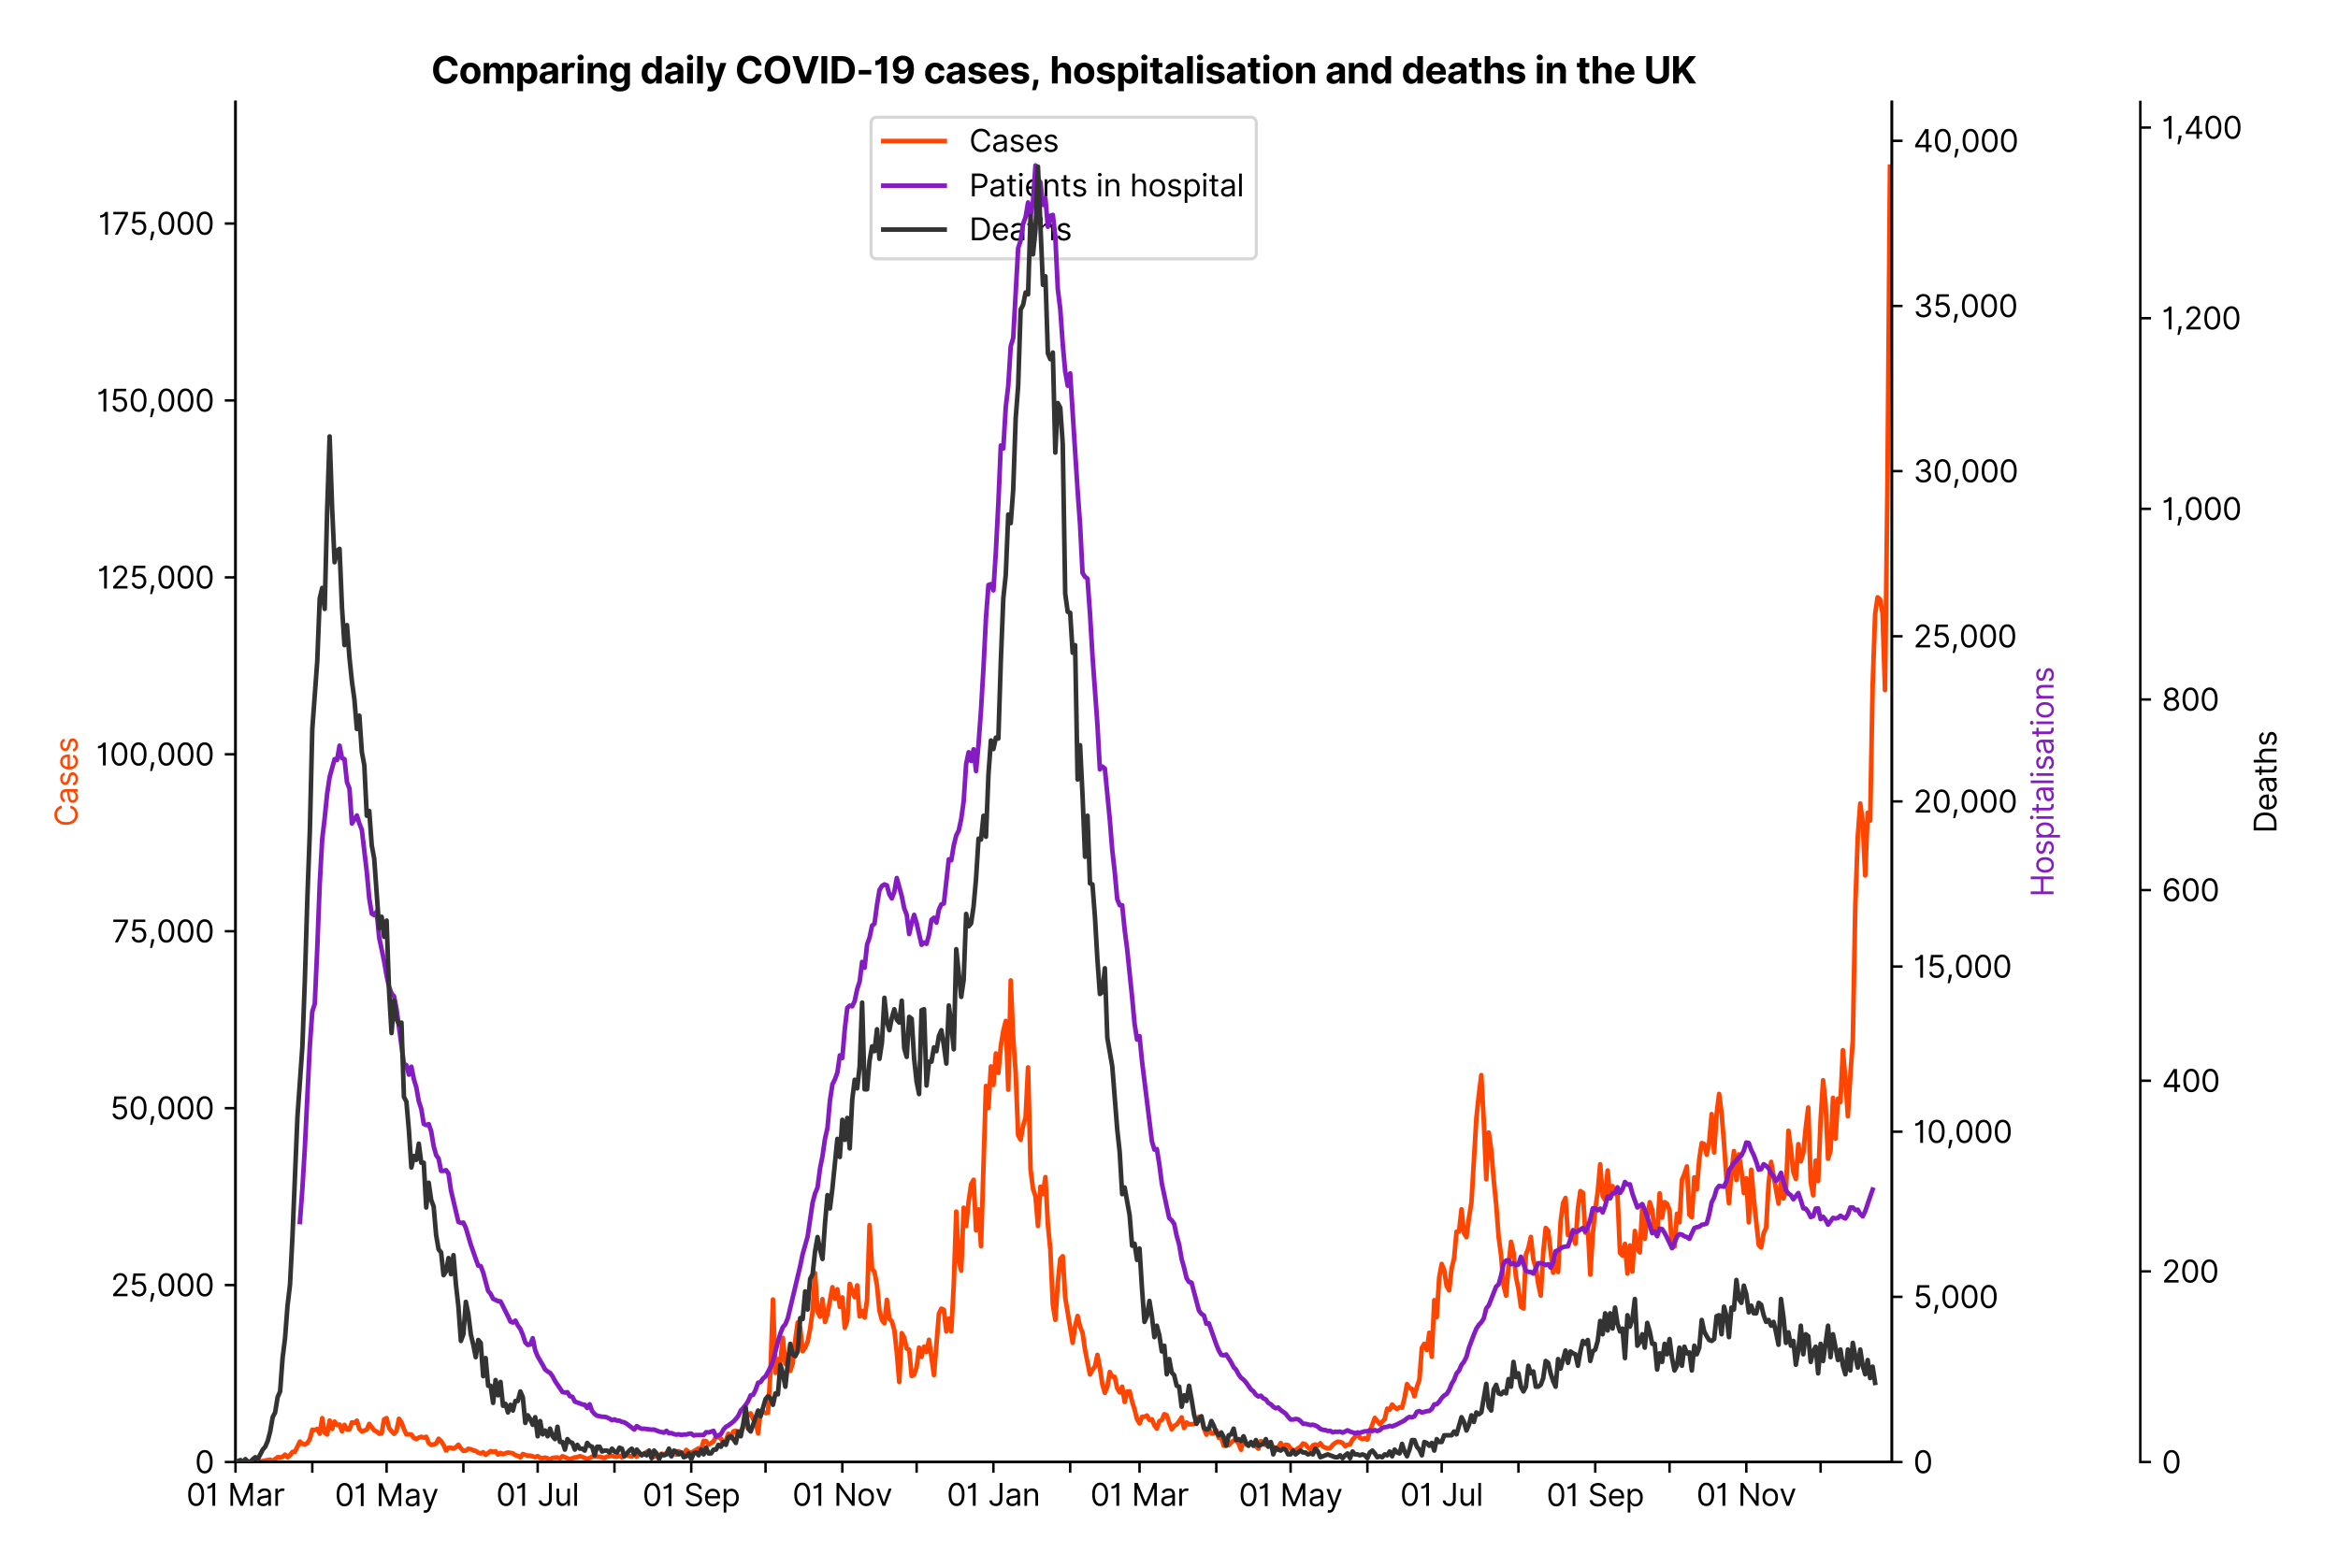 <?xml version="1.0" encoding="utf-8" standalone="no"?>
<!DOCTYPE svg PUBLIC "-//W3C//DTD SVG 1.1//EN"
  "http://www.w3.org/Graphics/SVG/1.1/DTD/svg11.dtd">
<svg xmlns:xlink="http://www.w3.org/1999/xlink" viewBox="0 0 762.239 511.234" xmlns="http://www.w3.org/2000/svg" version="1.1">
 <defs>
  <style type="text/css">*{stroke-linejoin: round; stroke-linecap: butt}</style>
 </defs>
 <g id="figure_1">
  <g id="patch_1">
   <path d="M 0 511.234 
L 762.239 511.234 
L 762.239 0 
L 0 0 
z
" style="fill: #ffffff"/>
  </g>
  <g id="axes_1">
   <g id="patch_2">
    <path d="M 76.784 476.745 
L 616.784 476.745 
L 616.784 33.225 
L 76.784 33.225 
z
" style="fill: #ffffff"/>
   </g>
   <g id="matplotlib.axis_1">
    <g id="xtick_1">
     <g id="line2d_1">
      <defs>
       <path id="mc58653f523" d="M 0 0 
L 0 3.5 
" style="stroke: #000000; stroke-width: 0.8"/>
      </defs>
      <g>
       <use xlink:href="#mc58653f523" x="76.784" y="476.745" style="stroke: #000000; stroke-width: 0.8"/>
      </g>
     </g>
     <g id="text_1">
      <!-- 01 Mar -->
      <g transform="translate(60.748 491.018)scale(0.1 -0.1)">
       <defs>
        <path id="Inter-Regular-30" d="M 2000 -64 
Q 1230 -64 806 561 
Q 382 1186 382 2327 
Q 382 3459 809 4088 
Q 1236 4718 2000 4718 
Q 2764 4718 3191 4088 
Q 3618 3459 3618 2327 
Q 3618 1186 3194 561 
Q 2771 -64 2000 -64 
z
M 2000 436 
Q 2509 436 2791 927 
Q 3073 1418 3073 2327 
Q 3073 3234 2789 3730 
Q 2505 4227 2000 4227 
Q 1496 4227 1211 3730 
Q 927 3234 927 2327 
Q 927 1418 1210 927 
Q 1493 436 2000 436 
z
" transform="scale(0.016)"/>
        <path id="Inter-Regular-31" d="M 1973 4655 
L 1973 0 
L 1409 0 
L 1409 3836 
L 1373 3836 
Q 1341 3773 1209 3692 
Q 1077 3611 868 3551 
Q 659 3491 391 3491 
L 391 3964 
Q 661 3964 859 4061 
Q 1057 4159 1190 4291 
Q 1323 4423 1392 4529 
Q 1461 4636 1473 4655 
L 1973 4655 
z
" transform="scale(0.016)"/>
        <path id="Inter-Regular-20" transform="scale(0.016)"/>
        <path id="Inter-Regular-4d" d="M 564 4655 
L 1236 4655 
L 2818 791 
L 2873 791 
L 4455 4655 
L 5127 4655 
L 5127 0 
L 4600 0 
L 4600 3536 
L 4555 3536 
L 3100 0 
L 2591 0 
L 1136 3536 
L 1091 3536 
L 1091 0 
L 564 0 
L 564 4655 
z
" transform="scale(0.016)"/>
        <path id="Inter-Regular-61" d="M 1518 -82 
Q 1186 -82 916 44 
Q 646 170 486 410 
Q 327 650 327 991 
Q 327 1291 445 1478 
Q 564 1666 761 1773 
Q 959 1880 1199 1933 
Q 1439 1986 1682 2018 
Q 2000 2059 2199 2080 
Q 2398 2102 2490 2154 
Q 2582 2207 2582 2336 
L 2582 2355 
Q 2582 2691 2399 2877 
Q 2216 3064 1846 3064 
Q 1461 3064 1243 2895 
Q 1025 2727 936 2536 
L 427 2718 
Q 564 3036 792 3214 
Q 1021 3393 1292 3464 
Q 1564 3536 1827 3536 
Q 1996 3536 2215 3496 
Q 2434 3457 2640 3334 
Q 2846 3211 2982 2963 
Q 3118 2716 3118 2300 
L 3118 0 
L 2582 0 
L 2582 473 
L 2555 473 
Q 2500 359 2373 229 
Q 2246 100 2034 9 
Q 1823 -82 1518 -82 
z
M 1600 400 
Q 1918 400 2137 525 
Q 2357 650 2469 847 
Q 2582 1045 2582 1264 
L 2582 1755 
Q 2548 1714 2433 1681 
Q 2318 1648 2169 1624 
Q 2021 1600 1881 1583 
Q 1741 1566 1655 1555 
Q 1446 1527 1265 1467 
Q 1084 1407 974 1287 
Q 864 1168 864 964 
Q 864 684 1072 542 
Q 1280 400 1600 400 
z
" transform="scale(0.016)"/>
        <path id="Inter-Regular-72" d="M 491 0 
L 491 3491 
L 1009 3491 
L 1009 2964 
L 1046 2964 
Q 1139 3223 1389 3384 
Q 1639 3545 1955 3545 
Q 2100 3545 2209 3511 
Q 2318 3477 2400 3418 
L 2218 2964 
Q 2161 2993 2085 3010 
Q 2009 3027 1909 3027 
Q 1527 3027 1277 2794 
Q 1027 2561 1027 2209 
L 1027 0 
L 491 0 
z
" transform="scale(0.016)"/>
       </defs>
       <use xlink:href="#Inter-Regular-30"/>
       <use xlink:href="#Inter-Regular-31" x="62.5"/>
       <use xlink:href="#Inter-Regular-20" x="106.676"/>
       <use xlink:href="#Inter-Regular-4d" x="134.801"/>
       <use xlink:href="#Inter-Regular-61" x="225.994"/>
       <use xlink:href="#Inter-Regular-72" x="282.386"/>
      </g>
     </g>
    </g>
    <g id="xtick_2">
     <g id="line2d_2">
      <g>
       <use xlink:href="#mc58653f523" x="101.816" y="476.745" style="stroke: #000000; stroke-width: 0.8"/>
      </g>
     </g>
    </g>
    <g id="xtick_3">
     <g id="line2d_3">
      <g>
       <use xlink:href="#mc58653f523" x="126.04" y="476.745" style="stroke: #000000; stroke-width: 0.8"/>
      </g>
     </g>
     <g id="text_2">
      <!-- 01 May -->
      <g transform="translate(109.137 491.117)scale(0.1 -0.1)">
       <defs>
        <path id="Inter-Regular-79" d="M 818 -1355 
Q 682 -1355 575 -1333 
Q 468 -1311 427 -1291 
L 564 -818 
Q 857 -893 1053 -814 
Q 1250 -736 1391 -345 
L 1509 -18 
L 218 3491 
L 800 3491 
L 1764 709 
L 1800 709 
L 2764 3491 
L 3346 3491 
L 1846 -564 
Q 1550 -1355 818 -1355 
z
" transform="scale(0.016)"/>
       </defs>
       <use xlink:href="#Inter-Regular-30"/>
       <use xlink:href="#Inter-Regular-31" x="62.5"/>
       <use xlink:href="#Inter-Regular-20" x="106.676"/>
       <use xlink:href="#Inter-Regular-4d" x="134.801"/>
       <use xlink:href="#Inter-Regular-61" x="225.994"/>
       <use xlink:href="#Inter-Regular-79" x="282.386"/>
      </g>
     </g>
    </g>
    <g id="xtick_4">
     <g id="line2d_4">
      <g>
       <use xlink:href="#mc58653f523" x="151.071" y="476.745" style="stroke: #000000; stroke-width: 0.8"/>
      </g>
     </g>
    </g>
    <g id="xtick_5">
     <g id="line2d_5">
      <g>
       <use xlink:href="#mc58653f523" x="175.295" y="476.745" style="stroke: #000000; stroke-width: 0.8"/>
      </g>
     </g>
     <g id="text_3">
      <!-- 01 Jul -->
      <g transform="translate(161.751 491.018)scale(0.1 -0.1)">
       <defs>
        <path id="Inter-Regular-4a" d="M 2346 4655 
L 2909 4655 
L 2909 1327 
Q 2909 657 2549 296 
Q 2189 -64 1582 -64 
Q 1200 -64 902 76 
Q 605 216 434 475 
Q 264 734 264 1091 
L 818 1091 
Q 818 795 1034 615 
Q 1250 436 1582 436 
Q 1948 436 2147 664 
Q 2346 893 2346 1327 
L 2346 4655 
z
" transform="scale(0.016)"/>
        <path id="Inter-Regular-75" d="M 2691 1427 
L 2691 3491 
L 3227 3491 
L 3227 0 
L 2691 0 
L 2691 591 
L 2655 591 
Q 2532 325 2273 140 
Q 2014 -45 1618 -45 
Q 1127 -45 809 280 
Q 491 605 491 1273 
L 491 3491 
L 1027 3491 
L 1027 1309 
Q 1027 927 1242 700 
Q 1457 473 1791 473 
Q 1991 473 2199 575 
Q 2407 677 2549 888 
Q 2691 1100 2691 1427 
z
" transform="scale(0.016)"/>
        <path id="Inter-Regular-6c" d="M 1027 4655 
L 1027 0 
L 491 0 
L 491 4655 
L 1027 4655 
z
" transform="scale(0.016)"/>
       </defs>
       <use xlink:href="#Inter-Regular-30"/>
       <use xlink:href="#Inter-Regular-31" x="62.5"/>
       <use xlink:href="#Inter-Regular-20" x="106.676"/>
       <use xlink:href="#Inter-Regular-4a" x="134.801"/>
       <use xlink:href="#Inter-Regular-75" x="189.063"/>
       <use xlink:href="#Inter-Regular-6c" x="247.159"/>
      </g>
     </g>
    </g>
    <g id="xtick_6">
     <g id="line2d_6">
      <g>
       <use xlink:href="#mc58653f523" x="200.327" y="476.745" style="stroke: #000000; stroke-width: 0.8"/>
      </g>
     </g>
    </g>
    <g id="xtick_7">
     <g id="line2d_7">
      <g>
       <use xlink:href="#mc58653f523" x="225.358" y="476.745" style="stroke: #000000; stroke-width: 0.8"/>
      </g>
     </g>
     <g id="text_4">
      <!-- 01 Sep -->
      <g transform="translate(209.47 491.117)scale(0.1 -0.1)">
       <defs>
        <path id="Inter-Regular-53" d="M 3109 3491 
Q 3068 3836 2777 4027 
Q 2486 4218 2064 4218 
Q 1600 4218 1318 3999 
Q 1036 3780 1036 3445 
Q 1036 3195 1189 3042 
Q 1343 2889 1553 2803 
Q 1764 2718 1936 2673 
L 2409 2545 
Q 2591 2498 2815 2414 
Q 3039 2330 3244 2185 
Q 3450 2041 3584 1816 
Q 3718 1591 3718 1264 
Q 3718 886 3521 581 
Q 3325 277 2949 97 
Q 2573 -82 2036 -82 
Q 1286 -82 845 272 
Q 405 627 364 1200 
L 946 1200 
Q 968 936 1124 764 
Q 1280 593 1519 510 
Q 1759 427 2036 427 
Q 2359 427 2616 533 
Q 2873 639 3023 828 
Q 3173 1018 3173 1273 
Q 3173 1505 3043 1650 
Q 2914 1795 2702 1886 
Q 2491 1977 2246 2045 
L 1673 2209 
Q 1127 2366 809 2657 
Q 491 2948 491 3418 
Q 491 3809 703 4101 
Q 916 4393 1276 4555 
Q 1636 4718 2082 4718 
Q 2532 4718 2882 4558 
Q 3232 4398 3437 4120 
Q 3643 3843 3655 3491 
L 3109 3491 
z
" transform="scale(0.016)"/>
        <path id="Inter-Regular-65" d="M 1955 -73 
Q 1450 -73 1085 151 
Q 721 375 524 778 
Q 327 1182 327 1718 
Q 327 2255 524 2665 
Q 721 3075 1074 3305 
Q 1427 3536 1900 3536 
Q 2173 3536 2439 3445 
Q 2705 3355 2923 3151 
Q 3141 2948 3270 2614 
Q 3400 2280 3400 1791 
L 3400 1564 
L 866 1564 
Q 884 1005 1183 707 
Q 1482 409 1955 409 
Q 2271 409 2498 545 
Q 2725 682 2827 955 
L 3346 809 
Q 3223 414 2854 170 
Q 2486 -73 1955 -73 
z
M 866 2027 
L 2855 2027 
Q 2855 2470 2595 2762 
Q 2336 3055 1900 3055 
Q 1593 3055 1368 2911 
Q 1143 2768 1013 2533 
Q 884 2298 866 2027 
z
" transform="scale(0.016)"/>
        <path id="Inter-Regular-70" d="M 491 -1309 
L 491 3491 
L 1009 3491 
L 1009 2936 
L 1073 2936 
Q 1132 3027 1237 3169 
Q 1343 3311 1542 3423 
Q 1741 3536 2082 3536 
Q 2523 3536 2859 3315 
Q 3196 3095 3384 2690 
Q 3573 2286 3573 1736 
Q 3573 1182 3384 776 
Q 3196 370 2861 148 
Q 2527 -73 2091 -73 
Q 1755 -73 1552 39 
Q 1350 152 1241 296 
Q 1132 441 1073 536 
L 1027 536 
L 1027 -1309 
L 491 -1309 
z
M 1018 1745 
Q 1018 1152 1276 780 
Q 1534 409 2018 409 
Q 2355 409 2581 587 
Q 2807 766 2921 1069 
Q 3036 1373 3036 1745 
Q 3036 2114 2923 2410 
Q 2811 2707 2585 2881 
Q 2359 3055 2018 3055 
Q 1527 3055 1272 2693 
Q 1018 2332 1018 1745 
z
" transform="scale(0.016)"/>
       </defs>
       <use xlink:href="#Inter-Regular-30"/>
       <use xlink:href="#Inter-Regular-31" x="62.5"/>
       <use xlink:href="#Inter-Regular-20" x="106.676"/>
       <use xlink:href="#Inter-Regular-53" x="134.801"/>
       <use xlink:href="#Inter-Regular-65" x="198.58"/>
       <use xlink:href="#Inter-Regular-70" x="256.818"/>
      </g>
     </g>
    </g>
    <g id="xtick_8">
     <g id="line2d_8">
      <g>
       <use xlink:href="#mc58653f523" x="249.582" y="476.745" style="stroke: #000000; stroke-width: 0.8"/>
      </g>
     </g>
    </g>
    <g id="xtick_9">
     <g id="line2d_9">
      <g>
       <use xlink:href="#mc58653f523" x="274.613" y="476.745" style="stroke: #000000; stroke-width: 0.8"/>
      </g>
     </g>
     <g id="text_5">
      <!-- 01 Nov -->
      <g transform="translate(258.342 491.018)scale(0.1 -0.1)">
       <defs>
        <path id="Inter-Regular-4e" d="M 4255 4655 
L 4255 0 
L 3709 0 
L 1173 3655 
L 1127 3655 
L 1127 0 
L 564 0 
L 564 4655 
L 1109 4655 
L 3655 991 
L 3700 991 
L 3700 4655 
L 4255 4655 
z
" transform="scale(0.016)"/>
        <path id="Inter-Regular-6f" d="M 1909 -73 
Q 1436 -73 1080 152 
Q 725 377 526 781 
Q 327 1186 327 1727 
Q 327 2273 526 2679 
Q 725 3086 1080 3311 
Q 1436 3536 1909 3536 
Q 2382 3536 2737 3311 
Q 3093 3086 3292 2679 
Q 3491 2273 3491 1727 
Q 3491 1186 3292 781 
Q 3093 377 2737 152 
Q 2382 -73 1909 -73 
z
M 1909 409 
Q 2268 409 2500 593 
Q 2732 777 2843 1077 
Q 2955 1377 2955 1727 
Q 2955 2077 2843 2379 
Q 2732 2682 2500 2868 
Q 2268 3055 1909 3055 
Q 1550 3055 1318 2868 
Q 1086 2682 975 2379 
Q 864 2077 864 1727 
Q 864 1377 975 1077 
Q 1086 777 1318 593 
Q 1550 409 1909 409 
z
" transform="scale(0.016)"/>
        <path id="Inter-Regular-76" d="M 3346 3491 
L 2055 0 
L 1509 0 
L 218 3491 
L 800 3491 
L 1764 709 
L 1800 709 
L 2764 3491 
L 3346 3491 
z
" transform="scale(0.016)"/>
       </defs>
       <use xlink:href="#Inter-Regular-30"/>
       <use xlink:href="#Inter-Regular-31" x="62.5"/>
       <use xlink:href="#Inter-Regular-20" x="106.676"/>
       <use xlink:href="#Inter-Regular-4e" x="134.801"/>
       <use xlink:href="#Inter-Regular-6f" x="210.085"/>
       <use xlink:href="#Inter-Regular-76" x="269.744"/>
      </g>
     </g>
    </g>
    <g id="xtick_10">
     <g id="line2d_10">
      <g>
       <use xlink:href="#mc58653f523" x="298.837" y="476.745" style="stroke: #000000; stroke-width: 0.8"/>
      </g>
     </g>
    </g>
    <g id="xtick_11">
     <g id="line2d_11">
      <g>
       <use xlink:href="#mc58653f523" x="323.869" y="476.745" style="stroke: #000000; stroke-width: 0.8"/>
      </g>
     </g>
     <g id="text_6">
      <!-- 01 Jan -->
      <g transform="translate(308.67 491.018)scale(0.1 -0.1)">
       <defs>
        <path id="Inter-Regular-6e" d="M 1027 2100 
L 1027 0 
L 491 0 
L 491 3491 
L 1009 3491 
L 1009 2945 
L 1055 2945 
Q 1177 3211 1427 3373 
Q 1677 3536 2073 3536 
Q 2602 3536 2928 3211 
Q 3255 2886 3255 2218 
L 3255 0 
L 2718 0 
L 2718 2182 
Q 2718 2593 2504 2824 
Q 2291 3055 1918 3055 
Q 1534 3055 1280 2806 
Q 1027 2557 1027 2100 
z
" transform="scale(0.016)"/>
       </defs>
       <use xlink:href="#Inter-Regular-30"/>
       <use xlink:href="#Inter-Regular-31" x="62.5"/>
       <use xlink:href="#Inter-Regular-20" x="106.676"/>
       <use xlink:href="#Inter-Regular-4a" x="134.801"/>
       <use xlink:href="#Inter-Regular-61" x="189.063"/>
       <use xlink:href="#Inter-Regular-6e" x="245.455"/>
      </g>
     </g>
    </g>
    <g id="xtick_12">
     <g id="line2d_12">
      <g>
       <use xlink:href="#mc58653f523" x="348.9" y="476.745" style="stroke: #000000; stroke-width: 0.8"/>
      </g>
     </g>
    </g>
    <g id="xtick_13">
     <g id="line2d_13">
      <g>
       <use xlink:href="#mc58653f523" x="371.509" y="476.745" style="stroke: #000000; stroke-width: 0.8"/>
      </g>
     </g>
     <g id="text_7">
      <!-- 01 Mar -->
      <g transform="translate(355.472 491.018)scale(0.1 -0.1)">
       <use xlink:href="#Inter-Regular-30"/>
       <use xlink:href="#Inter-Regular-31" x="62.5"/>
       <use xlink:href="#Inter-Regular-20" x="106.676"/>
       <use xlink:href="#Inter-Regular-4d" x="134.801"/>
       <use xlink:href="#Inter-Regular-61" x="225.994"/>
       <use xlink:href="#Inter-Regular-72" x="282.386"/>
      </g>
     </g>
    </g>
    <g id="xtick_14">
     <g id="line2d_14">
      <g>
       <use xlink:href="#mc58653f523" x="396.541" y="476.745" style="stroke: #000000; stroke-width: 0.8"/>
      </g>
     </g>
    </g>
    <g id="xtick_15">
     <g id="line2d_15">
      <g>
       <use xlink:href="#mc58653f523" x="420.765" y="476.745" style="stroke: #000000; stroke-width: 0.8"/>
      </g>
     </g>
     <g id="text_8">
      <!-- 01 May -->
      <g transform="translate(403.861 491.117)scale(0.1 -0.1)">
       <use xlink:href="#Inter-Regular-30"/>
       <use xlink:href="#Inter-Regular-31" x="62.5"/>
       <use xlink:href="#Inter-Regular-20" x="106.676"/>
       <use xlink:href="#Inter-Regular-4d" x="134.801"/>
       <use xlink:href="#Inter-Regular-61" x="225.994"/>
       <use xlink:href="#Inter-Regular-79" x="282.386"/>
      </g>
     </g>
    </g>
    <g id="xtick_16">
     <g id="line2d_16">
      <g>
       <use xlink:href="#mc58653f523" x="445.796" y="476.745" style="stroke: #000000; stroke-width: 0.8"/>
      </g>
     </g>
    </g>
    <g id="xtick_17">
     <g id="line2d_17">
      <g>
       <use xlink:href="#mc58653f523" x="470.02" y="476.745" style="stroke: #000000; stroke-width: 0.8"/>
      </g>
     </g>
     <g id="text_9">
      <!-- 01 Jul -->
      <g transform="translate(456.476 491.018)scale(0.1 -0.1)">
       <use xlink:href="#Inter-Regular-30"/>
       <use xlink:href="#Inter-Regular-31" x="62.5"/>
       <use xlink:href="#Inter-Regular-20" x="106.676"/>
       <use xlink:href="#Inter-Regular-4a" x="134.801"/>
       <use xlink:href="#Inter-Regular-75" x="189.063"/>
       <use xlink:href="#Inter-Regular-6c" x="247.159"/>
      </g>
     </g>
    </g>
    <g id="xtick_18">
     <g id="line2d_18">
      <g>
       <use xlink:href="#mc58653f523" x="495.051" y="476.745" style="stroke: #000000; stroke-width: 0.8"/>
      </g>
     </g>
    </g>
    <g id="xtick_19">
     <g id="line2d_19">
      <g>
       <use xlink:href="#mc58653f523" x="520.083" y="476.745" style="stroke: #000000; stroke-width: 0.8"/>
      </g>
     </g>
     <g id="text_10">
      <!-- 01 Sep -->
      <g transform="translate(504.195 491.117)scale(0.1 -0.1)">
       <use xlink:href="#Inter-Regular-30"/>
       <use xlink:href="#Inter-Regular-31" x="62.5"/>
       <use xlink:href="#Inter-Regular-20" x="106.676"/>
       <use xlink:href="#Inter-Regular-53" x="134.801"/>
       <use xlink:href="#Inter-Regular-65" x="198.58"/>
       <use xlink:href="#Inter-Regular-70" x="256.818"/>
      </g>
     </g>
    </g>
    <g id="xtick_20">
     <g id="line2d_20">
      <g>
       <use xlink:href="#mc58653f523" x="544.307" y="476.745" style="stroke: #000000; stroke-width: 0.8"/>
      </g>
     </g>
    </g>
    <g id="xtick_21">
     <g id="line2d_21">
      <g>
       <use xlink:href="#mc58653f523" x="569.338" y="476.745" style="stroke: #000000; stroke-width: 0.8"/>
      </g>
     </g>
     <g id="text_11">
      <!-- 01 Nov -->
      <g transform="translate(553.067 491.018)scale(0.1 -0.1)">
       <use xlink:href="#Inter-Regular-30"/>
       <use xlink:href="#Inter-Regular-31" x="62.5"/>
       <use xlink:href="#Inter-Regular-20" x="106.676"/>
       <use xlink:href="#Inter-Regular-4e" x="134.801"/>
       <use xlink:href="#Inter-Regular-6f" x="210.085"/>
       <use xlink:href="#Inter-Regular-76" x="269.744"/>
      </g>
     </g>
    </g>
    <g id="xtick_22">
     <g id="line2d_22">
      <g>
       <use xlink:href="#mc58653f523" x="593.562" y="476.745" style="stroke: #000000; stroke-width: 0.8"/>
      </g>
     </g>
    </g>
   </g>
   <g id="matplotlib.axis_2">
    <g id="ytick_1">
     <g id="line2d_23">
      <defs>
       <path id="m4233dfdff4" d="M 0 0 
L -3.5 0 
" style="stroke: #000000; stroke-width: 0.8"/>
      </defs>
      <g>
       <use xlink:href="#m4233dfdff4" x="76.784" y="476.745" style="stroke: #000000; stroke-width: 0.8"/>
      </g>
     </g>
     <g id="text_12">
      <!-- 0 -->
      <g transform="translate(63.534 480.382)scale(0.1 -0.1)">
       <use xlink:href="#Inter-Regular-30"/>
      </g>
     </g>
    </g>
    <g id="ytick_2">
     <g id="line2d_24">
      <g>
       <use xlink:href="#m4233dfdff4" x="76.784" y="419.052" style="stroke: #000000; stroke-width: 0.8"/>
      </g>
     </g>
     <g id="text_13">
      <!-- 25,000 -->
      <g transform="translate(36.105 422.688)scale(0.1 -0.1)">
       <defs>
        <path id="Inter-Regular-32" d="M 482 0 
L 482 409 
L 2018 2091 
Q 2289 2386 2464 2605 
Q 2639 2825 2724 3019 
Q 2809 3214 2809 3427 
Q 2809 3795 2553 4011 
Q 2298 4227 1918 4227 
Q 1514 4227 1275 3985 
Q 1036 3743 1036 3345 
L 500 3345 
Q 500 3755 688 4064 
Q 877 4373 1203 4545 
Q 1530 4718 1936 4718 
Q 2346 4718 2661 4545 
Q 2977 4373 3156 4079 
Q 3336 3786 3336 3427 
Q 3336 3170 3244 2926 
Q 3152 2682 2926 2383 
Q 2700 2084 2300 1655 
L 1255 536 
L 1255 500 
L 3418 500 
L 3418 0 
L 482 0 
z
" transform="scale(0.016)"/>
        <path id="Inter-Regular-35" d="M 1936 -64 
Q 1536 -64 1216 95 
Q 896 255 702 532 
Q 509 809 491 1164 
L 1036 1164 
Q 1068 848 1324 642 
Q 1580 436 1936 436 
Q 2223 436 2447 570 
Q 2671 705 2799 940 
Q 2927 1175 2927 1473 
Q 2927 1777 2794 2017 
Q 2661 2257 2429 2395 
Q 2198 2534 1900 2536 
Q 1686 2539 1461 2472 
Q 1236 2405 1091 2300 
L 564 2364 
L 846 4655 
L 3264 4655 
L 3264 4155 
L 1318 4155 
L 1155 2782 
L 1182 2782 
Q 1325 2895 1541 2970 
Q 1757 3045 1991 3045 
Q 2418 3045 2753 2842 
Q 3089 2639 3281 2286 
Q 3473 1934 3473 1482 
Q 3473 1036 3274 687 
Q 3075 339 2727 137 
Q 2380 -64 1936 -64 
z
" transform="scale(0.016)"/>
        <path id="Inter-Regular-2c" d="M 1291 636 
L 1255 391 
Q 1216 132 1137 -163 
Q 1059 -459 975 -720 
Q 891 -982 836 -1136 
L 427 -1136 
Q 457 -991 504 -752 
Q 552 -514 601 -219 
Q 650 75 682 382 
L 709 636 
L 1291 636 
z
" transform="scale(0.016)"/>
       </defs>
       <use xlink:href="#Inter-Regular-32"/>
       <use xlink:href="#Inter-Regular-35" x="60.511"/>
       <use xlink:href="#Inter-Regular-2c" x="121.307"/>
       <use xlink:href="#Inter-Regular-30" x="149.29"/>
       <use xlink:href="#Inter-Regular-30" x="211.79"/>
       <use xlink:href="#Inter-Regular-30" x="274.29"/>
      </g>
     </g>
    </g>
    <g id="ytick_3">
     <g id="line2d_25">
      <g>
       <use xlink:href="#m4233dfdff4" x="76.784" y="361.358" style="stroke: #000000; stroke-width: 0.8"/>
      </g>
     </g>
     <g id="text_14">
      <!-- 50,000 -->
      <g transform="translate(35.906 364.995)scale(0.1 -0.1)">
       <use xlink:href="#Inter-Regular-35"/>
       <use xlink:href="#Inter-Regular-30" x="60.795"/>
       <use xlink:href="#Inter-Regular-2c" x="123.295"/>
       <use xlink:href="#Inter-Regular-30" x="151.278"/>
       <use xlink:href="#Inter-Regular-30" x="213.778"/>
       <use xlink:href="#Inter-Regular-30" x="276.278"/>
      </g>
     </g>
    </g>
    <g id="ytick_4">
     <g id="line2d_26">
      <g>
       <use xlink:href="#m4233dfdff4" x="76.784" y="303.665" style="stroke: #000000; stroke-width: 0.8"/>
      </g>
     </g>
     <g id="text_15">
      <!-- 75,000 -->
      <g transform="translate(36.445 307.302)scale(0.1 -0.1)">
       <defs>
        <path id="Inter-Regular-37" d="M 627 0 
L 2709 4118 
L 2709 4155 
L 309 4155 
L 309 4655 
L 3291 4655 
L 3291 4127 
L 1218 0 
L 627 0 
z
" transform="scale(0.016)"/>
       </defs>
       <use xlink:href="#Inter-Regular-37"/>
       <use xlink:href="#Inter-Regular-35" x="57.102"/>
       <use xlink:href="#Inter-Regular-2c" x="117.898"/>
       <use xlink:href="#Inter-Regular-30" x="145.881"/>
       <use xlink:href="#Inter-Regular-30" x="208.381"/>
       <use xlink:href="#Inter-Regular-30" x="270.881"/>
      </g>
     </g>
    </g>
    <g id="ytick_5">
     <g id="line2d_27">
      <g>
       <use xlink:href="#m4233dfdff4" x="76.784" y="245.972" style="stroke: #000000; stroke-width: 0.8"/>
      </g>
     </g>
     <g id="text_16">
      <!-- 100,000 -->
      <g transform="translate(31.319 249.609)scale(0.1 -0.1)">
       <use xlink:href="#Inter-Regular-31"/>
       <use xlink:href="#Inter-Regular-30" x="44.176"/>
       <use xlink:href="#Inter-Regular-30" x="106.676"/>
       <use xlink:href="#Inter-Regular-2c" x="169.176"/>
       <use xlink:href="#Inter-Regular-30" x="197.159"/>
       <use xlink:href="#Inter-Regular-30" x="259.659"/>
       <use xlink:href="#Inter-Regular-30" x="322.159"/>
      </g>
     </g>
    </g>
    <g id="ytick_6">
     <g id="line2d_28">
      <g>
       <use xlink:href="#m4233dfdff4" x="76.784" y="188.279" style="stroke: #000000; stroke-width: 0.8"/>
      </g>
     </g>
     <g id="text_17">
      <!-- 125,000 -->
      <g transform="translate(31.688 191.915)scale(0.1 -0.1)">
       <use xlink:href="#Inter-Regular-31"/>
       <use xlink:href="#Inter-Regular-32" x="44.176"/>
       <use xlink:href="#Inter-Regular-35" x="104.688"/>
       <use xlink:href="#Inter-Regular-2c" x="165.483"/>
       <use xlink:href="#Inter-Regular-30" x="193.466"/>
       <use xlink:href="#Inter-Regular-30" x="255.966"/>
       <use xlink:href="#Inter-Regular-30" x="318.466"/>
      </g>
     </g>
    </g>
    <g id="ytick_7">
     <g id="line2d_29">
      <g>
       <use xlink:href="#m4233dfdff4" x="76.784" y="130.585" style="stroke: #000000; stroke-width: 0.8"/>
      </g>
     </g>
     <g id="text_18">
      <!-- 150,000 -->
      <g transform="translate(31.489 134.222)scale(0.1 -0.1)">
       <use xlink:href="#Inter-Regular-31"/>
       <use xlink:href="#Inter-Regular-35" x="44.176"/>
       <use xlink:href="#Inter-Regular-30" x="104.972"/>
       <use xlink:href="#Inter-Regular-2c" x="167.472"/>
       <use xlink:href="#Inter-Regular-30" x="195.455"/>
       <use xlink:href="#Inter-Regular-30" x="257.955"/>
       <use xlink:href="#Inter-Regular-30" x="320.455"/>
      </g>
     </g>
    </g>
    <g id="ytick_8">
     <g id="line2d_30">
      <g>
       <use xlink:href="#m4233dfdff4" x="76.784" y="72.892" style="stroke: #000000; stroke-width: 0.8"/>
      </g>
     </g>
     <g id="text_19">
      <!-- 175,000 -->
      <g transform="translate(32.028 76.529)scale(0.1 -0.1)">
       <use xlink:href="#Inter-Regular-31"/>
       <use xlink:href="#Inter-Regular-37" x="44.176"/>
       <use xlink:href="#Inter-Regular-35" x="101.278"/>
       <use xlink:href="#Inter-Regular-2c" x="162.074"/>
       <use xlink:href="#Inter-Regular-30" x="190.057"/>
       <use xlink:href="#Inter-Regular-30" x="252.557"/>
       <use xlink:href="#Inter-Regular-30" x="315.057"/>
      </g>
     </g>
    </g>
    <g id="text_20">
     <!-- Cases -->
     <g style="fill: #ff4500" transform="translate(25.273 269.581)rotate(-90)scale(0.1 -0.1)">
      <defs>
       <path id="Inter-Regular-43" d="M 4309 3200 
L 3746 3200 
Q 3677 3523 3484 3743 
Q 3291 3964 3018 4077 
Q 2746 4191 2436 4191 
Q 2014 4191 1672 3977 
Q 1330 3764 1128 3348 
Q 927 2932 927 2327 
Q 927 1723 1128 1307 
Q 1330 891 1672 677 
Q 2014 464 2436 464 
Q 2746 464 3018 577 
Q 3291 691 3484 911 
Q 3677 1132 3746 1455 
L 4309 1455 
Q 4223 977 3957 637 
Q 3691 298 3298 117 
Q 2905 -64 2436 -64 
Q 1841 -64 1377 227 
Q 914 518 648 1054 
Q 382 1591 382 2327 
Q 382 3064 648 3600 
Q 914 4136 1377 4427 
Q 1841 4718 2436 4718 
Q 2905 4718 3298 4537 
Q 3691 4357 3957 4017 
Q 4223 3677 4309 3200 
z
" transform="scale(0.016)"/>
       <path id="Inter-Regular-73" d="M 2964 2709 
L 2482 2573 
Q 2411 2755 2245 2914 
Q 2080 3073 1727 3073 
Q 1407 3073 1194 2926 
Q 982 2780 982 2555 
Q 982 2355 1127 2239 
Q 1273 2123 1582 2045 
L 2100 1918 
Q 3027 1691 3027 973 
Q 3027 673 2855 436 
Q 2684 200 2377 63 
Q 2071 -73 1664 -73 
Q 1130 -73 780 159 
Q 430 391 336 836 
L 846 964 
Q 989 400 1655 400 
Q 2030 400 2251 560 
Q 2473 720 2473 945 
Q 2473 1316 1955 1436 
L 1373 1573 
Q 893 1686 669 1926 
Q 446 2166 446 2527 
Q 446 2823 613 3050 
Q 780 3277 1069 3406 
Q 1359 3536 1727 3536 
Q 2246 3536 2542 3309 
Q 2839 3082 2964 2709 
z
" transform="scale(0.016)"/>
      </defs>
      <use xlink:href="#Inter-Regular-43"/>
      <use xlink:href="#Inter-Regular-61" x="72.727"/>
      <use xlink:href="#Inter-Regular-73" x="129.119"/>
      <use xlink:href="#Inter-Regular-65" x="181.392"/>
      <use xlink:href="#Inter-Regular-73" x="239.631"/>
     </g>
    </g>
   </g>
   <g id="line2d_31">
    <path d="M 52.56 476.74 
L 71.132 476.745 
L 84.859 476.553 
L 88.089 475.983 
L 88.896 476.394 
L 90.511 475.185 
L 91.319 475.261 
L 92.126 475.097 
L 92.934 474.356 
L 93.741 475.21 
L 94.549 474.513 
L 95.356 473.452 
L 96.164 473.394 
L 97.778 470.076 
L 98.586 470.846 
L 99.393 470.971 
L 100.201 470.595 
L 101.008 469.245 
L 101.816 466.206 
L 102.623 466.309 
L 103.431 465.963 
L 104.238 467.514 
L 105.046 462.439 
L 105.853 467.184 
L 106.661 467.773 
L 107.468 463.21 
L 108.276 465.956 
L 109.083 463.577 
L 109.89 464.666 
L 110.698 464.542 
L 111.505 466.725 
L 112.313 464.625 
L 113.12 466.118 
L 113.928 466.088 
L 114.735 463.824 
L 115.543 463.992 
L 116.35 463.245 
L 117.158 465.954 
L 117.965 466.819 
L 119.58 466.169 
L 120.387 464.316 
L 122.002 466.446 
L 122.81 466.799 
L 123.617 467.523 
L 124.425 467.339 
L 125.232 462.825 
L 126.04 462.435 
L 126.847 465.654 
L 127.655 466.732 
L 128.462 467.549 
L 129.27 466.577 
L 130.077 462.642 
L 130.885 463.789 
L 131.692 466.016 
L 132.499 467.754 
L 133.307 467.692 
L 134.114 467.798 
L 134.922 468.892 
L 135.729 469.263 
L 136.537 468.793 
L 137.344 468.529 
L 138.152 468.781 
L 138.959 468.525 
L 139.767 470.551 
L 140.574 471.179 
L 141.382 471.04 
L 142.189 470.71 
L 142.997 469.159 
L 143.804 469.916 
L 144.611 471.186 
L 145.419 472.995 
L 146.226 472.12 
L 147.034 472.1 
L 147.841 472.39 
L 148.649 471.91 
L 149.456 471.103 
L 150.264 472.277 
L 151.071 473.122 
L 151.879 473.023 
L 152.686 472.427 
L 153.494 472.58 
L 154.301 472.937 
L 155.108 473.152 
L 155.916 473.685 
L 156.723 473.964 
L 157.531 473.544 
L 158.338 474.43 
L 159.953 473.189 
L 160.761 473.456 
L 161.568 473.251 
L 162.376 474.308 
L 163.183 473.793 
L 163.991 474.172 
L 165.606 473.639 
L 167.22 473.927 
L 168.028 474.534 
L 168.835 474.728 
L 169.643 475.238 
L 170.45 474.165 
L 172.065 474.691 
L 172.873 474.666 
L 174.488 475.155 
L 175.295 474.832 
L 176.103 475.416 
L 176.91 475.49 
L 177.718 475.305 
L 178.525 475.554 
L 179.332 475.953 
L 180.14 475.404 
L 181.755 475.263 
L 182.562 475.563 
L 183.37 474.853 
L 184.985 475.522 
L 185.792 475.827 
L 187.407 475.263 
L 188.215 475.16 
L 189.022 474.837 
L 189.83 475.07 
L 190.637 475.46 
L 191.444 475.718 
L 192.252 475.453 
L 193.059 474.97 
L 195.482 475.026 
L 197.097 475.404 
L 197.904 474.984 
L 199.519 474.714 
L 200.327 474.989 
L 201.134 475.028 
L 201.941 474.673 
L 202.749 475.199 
L 203.556 474.687 
L 204.364 474.553 
L 205.979 474.996 
L 206.786 474.294 
L 207.594 475.037 
L 208.401 474.096 
L 209.209 474.416 
L 210.016 474.14 
L 210.824 473.42 
L 211.631 474.26 
L 212.439 474.345 
L 213.246 475.1 
L 214.053 474.232 
L 214.861 474.871 
L 215.668 474.017 
L 216.476 474.361 
L 217.283 473.773 
L 218.091 474.068 
L 218.898 474.777 
L 219.706 474.013 
L 220.513 474.326 
L 221.321 473.233 
L 222.128 473.8 
L 222.936 474.188 
L 223.743 472.787 
L 224.551 473.5 
L 225.358 473.756 
L 227.78 472.268 
L 228.588 472.561 
L 229.395 469.85 
L 230.203 469.942 
L 231.01 471.068 
L 231.818 470.609 
L 232.625 470.009 
L 233.433 468.578 
L 234.24 468.675 
L 235.048 469.06 
L 235.855 470.696 
L 236.662 469.579 
L 237.47 467.535 
L 238.277 468.91 
L 239.085 466.771 
L 239.892 466.54 
L 240.7 467.747 
L 241.507 466.665 
L 242.315 465.377 
L 243.122 462.488 
L 243.93 461.436 
L 244.737 460.882 
L 245.545 462.802 
L 246.352 463.607 
L 247.16 467.413 
L 247.967 460.261 
L 248.774 460.342 
L 249.582 460.789 
L 250.389 460.665 
L 251.197 447.04 
L 252.004 423.757 
L 252.812 447.681 
L 253.619 443.186 
L 254.427 444.063 
L 255.234 436.267 
L 256.042 444.751 
L 256.849 441.746 
L 257.657 447.04 
L 258.464 444.501 
L 259.272 436.974 
L 260.079 431.227 
L 260.886 432.944 
L 261.694 440.629 
L 262.501 439.427 
L 263.309 437.555 
L 264.116 433.35 
L 264.924 427.519 
L 265.731 415.156 
L 266.539 427.724 
L 267.346 429.367 
L 268.154 423.64 
L 268.961 431.075 
L 269.769 428.537 
L 271.383 419.742 
L 272.191 423.517 
L 272.998 420.425 
L 273.806 426.171 
L 274.613 423.081 
L 275.421 433.014 
L 276.228 430.549 
L 277.036 418.643 
L 277.843 421.034 
L 278.651 423.005 
L 279.458 419.151 
L 280.266 429.27 
L 281.073 427.475 
L 281.881 429.64 
L 282.688 423.783 
L 283.495 399.505 
L 284.303 413.742 
L 285.11 414.759 
L 285.918 419.139 
L 286.725 427.445 
L 287.533 430.473 
L 288.34 431.493 
L 289.148 423.863 
L 289.955 430.009 
L 290.763 430.879 
L 291.57 433.678 
L 292.378 441.091 
L 293.185 450.67 
L 293.993 434.714 
L 294.8 436.233 
L 295.607 439.771 
L 296.415 440.119 
L 297.222 448.695 
L 298.03 448.291 
L 298.837 445.752 
L 299.645 439.429 
L 300.452 442.408 
L 301.26 439.134 
L 302.067 440.885 
L 302.875 436.886 
L 304.49 448.401 
L 306.104 428.366 
L 306.912 426.732 
L 307.719 427.124 
L 308.527 434.174 
L 309.334 429.983 
L 310.142 434.167 
L 310.949 418.68 
L 311.757 395.091 
L 312.564 410.959 
L 313.372 414.316 
L 314.179 393.833 
L 314.987 399.75 
L 315.794 391.811 
L 316.602 386.197 
L 317.409 384.72 
L 318.216 401.225 
L 319.024 394.38 
L 319.831 406.357 
L 321.446 354.124 
L 322.254 361.305 
L 323.061 347.761 
L 323.869 353.778 
L 324.676 343.531 
L 325.484 349.843 
L 326.291 341.087 
L 327.099 336.167 
L 327.906 332.923 
L 328.714 355.317 
L 329.521 319.697 
L 330.328 338.427 
L 331.136 349.958 
L 331.943 370.199 
L 332.751 371.667 
L 333.558 367.07 
L 334.366 364.4 
L 335.173 348.064 
L 335.981 381.33 
L 336.788 387.671 
L 337.596 390.124 
L 338.403 399.771 
L 339.211 386.963 
L 340.018 389.3 
L 340.825 383.833 
L 341.633 399.316 
L 342.44 407.504 
L 343.248 425.525 
L 344.055 430.385 
L 344.863 418.341 
L 345.67 410.559 
L 346.478 409.639 
L 347.285 423.033 
L 349.708 437.883 
L 350.515 432.432 
L 351.323 429.127 
L 352.13 432.635 
L 352.937 434.601 
L 353.745 440.179 
L 355.36 448.212 
L 356.167 446.715 
L 356.975 445.604 
L 357.782 441.797 
L 358.59 446.034 
L 359.397 451.425 
L 360.205 454.21 
L 361.012 452.225 
L 361.82 447.395 
L 362.627 448.921 
L 363.435 448.99 
L 364.242 452.731 
L 365.049 454.051 
L 365.857 452.188 
L 366.664 457.155 
L 367.472 453.811 
L 368.279 453.702 
L 369.087 457.076 
L 369.894 459.589 
L 370.702 462.818 
L 371.509 464.156 
L 372.317 461.996 
L 373.124 462.01 
L 373.932 461.576 
L 374.739 463.021 
L 375.547 462.806 
L 376.354 464.798 
L 377.161 465.871 
L 377.969 463.439 
L 378.776 463.069 
L 379.584 461.161 
L 380.391 461.493 
L 381.199 463.974 
L 382.006 466.088 
L 382.814 465.001 
L 383.621 464.528 
L 384.429 463.457 
L 385.236 462.199 
L 386.044 465.663 
L 386.851 463.852 
L 387.658 464.486 
L 389.273 464.332 
L 390.081 463.81 
L 390.888 461.982 
L 391.696 462.467 
L 392.503 465.864 
L 393.311 467.833 
L 394.118 466.005 
L 394.926 467.422 
L 395.733 467.394 
L 396.541 466.409 
L 397.348 468.894 
L 398.156 468.846 
L 398.963 471.444 
L 399.77 470.371 
L 400.578 471.255 
L 401.385 470.369 
L 402.193 469.753 
L 403 469.476 
L 403.808 470.77 
L 404.615 472.753 
L 405.423 468.511 
L 406.23 471.04 
L 407.038 470.996 
L 407.845 470.579 
L 408.653 470.754 
L 410.268 472.402 
L 411.075 469.907 
L 411.882 470.92 
L 412.69 471.216 
L 413.497 470.447 
L 414.305 470.565 
L 415.112 471.989 
L 415.92 472.794 
L 416.727 471.982 
L 417.535 470.549 
L 418.342 471.746 
L 419.15 471.103 
L 419.957 471.25 
L 420.765 472.344 
L 421.572 472.889 
L 422.379 472.94 
L 423.187 472.254 
L 423.994 471.797 
L 424.802 470.715 
L 425.609 470.999 
L 426.417 472.021 
L 427.224 472.66 
L 428.032 471.306 
L 428.839 471.036 
L 429.647 471.474 
L 430.454 470.613 
L 431.262 471.684 
L 432.069 472.067 
L 432.877 472.3 
L 433.684 472.178 
L 434.491 471.179 
L 435.299 470.523 
L 436.106 470.113 
L 436.914 470.216 
L 437.721 470.528 
L 438.529 471.587 
L 439.336 471.116 
L 440.144 470.992 
L 440.951 469.406 
L 441.759 468.571 
L 442.566 467.094 
L 443.374 468.903 
L 444.181 469.268 
L 444.989 468.938 
L 445.796 469.441 
L 446.603 466.753 
L 448.218 462.349 
L 449.833 464.419 
L 451.448 462.788 
L 452.256 459.345 
L 453.063 459.684 
L 453.871 457.995 
L 454.678 458.888 
L 455.486 459.46 
L 456.293 458.879 
L 457.1 459.038 
L 457.908 455.849 
L 458.715 451.344 
L 459.523 452.569 
L 460.33 452.927 
L 461.138 455.32 
L 461.945 452.207 
L 462.753 449.918 
L 463.56 439.51 
L 464.368 438.199 
L 465.175 440.26 
L 465.983 434.583 
L 466.79 442.415 
L 467.598 423.972 
L 468.405 429.485 
L 469.212 416.587 
L 470.02 412.154 
L 470.827 414.148 
L 471.635 419.317 
L 472.442 420.787 
L 473.25 413.666 
L 474.057 410.345 
L 474.865 401.633 
L 475.672 401.626 
L 476.48 394.343 
L 477.287 402.051 
L 478.095 403.424 
L 478.902 397.195 
L 479.71 392.144 
L 481.324 364.698 
L 482.132 357.043 
L 482.939 350.572 
L 483.747 365.602 
L 484.554 384.551 
L 485.362 369.302 
L 486.169 374.965 
L 486.977 384.653 
L 487.784 392.769 
L 488.592 403.371 
L 489.399 409.422 
L 490.207 419.167 
L 491.014 422.488 
L 491.821 412.742 
L 492.629 404.935 
L 493.436 408.385 
L 494.244 416.412 
L 495.051 420.275 
L 495.859 426.086 
L 496.666 426.688 
L 497.474 409.101 
L 498.281 407.017 
L 499.089 403.341 
L 499.896 410.716 
L 500.704 413.446 
L 501.511 418.68 
L 502.319 422.49 
L 503.126 408.408 
L 503.933 400.419 
L 504.741 401.282 
L 506.356 415.013 
L 507.163 411.118 
L 507.971 414.778 
L 508.778 398.504 
L 509.586 392.347 
L 510.393 390.634 
L 511.201 402.764 
L 512.008 402.314 
L 512.816 403.096 
L 513.623 405.579 
L 514.431 394.02 
L 515.238 388.403 
L 516.045 388.945 
L 516.853 401.961 
L 517.66 400.138 
L 518.468 415.646 
L 519.275 402.48 
L 520.083 394.375 
L 520.89 388.696 
L 521.698 379.645 
L 522.505 390.025 
L 523.313 391.334 
L 524.12 381.685 
L 524.928 390.231 
L 525.735 386.801 
L 526.542 389.021 
L 527.35 389.924 
L 528.157 408.558 
L 528.965 409.422 
L 529.772 405.609 
L 530.58 415.295 
L 531.387 406.135 
L 532.195 414.642 
L 533.002 401.395 
L 533.81 407.181 
L 534.617 408.408 
L 535.425 393.436 
L 536.232 403.904 
L 537.04 397.221 
L 537.847 392.028 
L 538.654 394.537 
L 539.462 401.818 
L 540.269 401.935 
L 541.077 389.144 
L 541.884 397.068 
L 542.692 392.001 
L 543.499 392.559 
L 544.307 394.643 
L 545.114 406.818 
L 545.922 406.5 
L 546.729 395.797 
L 547.537 398.584 
L 548.344 384.78 
L 549.152 382.818 
L 549.959 380.363 
L 550.766 396.09 
L 551.574 396.958 
L 552.381 383.919 
L 553.189 387.851 
L 553.996 378.03 
L 554.804 372.745 
L 555.611 373.054 
L 556.419 376.536 
L 557.226 372.574 
L 558.034 363.306 
L 558.841 375.81 
L 559.649 363.345 
L 560.456 356.722 
L 561.264 362.979 
L 562.071 372.932 
L 562.878 384.523 
L 563.686 392.358 
L 564.493 382.234 
L 565.301 375.341 
L 566.108 384.8 
L 566.916 376.435 
L 567.723 381.487 
L 568.531 389.03 
L 569.338 384.258 
L 570.146 398.594 
L 570.953 381.438 
L 571.761 390.738 
L 573.375 405.914 
L 574.183 406.809 
L 574.99 402.155 
L 575.798 400.32 
L 576.605 385.984 
L 577.413 378.879 
L 579.835 392.474 
L 580.643 385.117 
L 581.45 390.798 
L 582.258 388.444 
L 583.065 368.727 
L 583.873 374.646 
L 584.68 382.264 
L 585.487 384.427 
L 586.295 373.089 
L 587.102 378.703 
L 587.91 375.953 
L 588.717 367.728 
L 589.525 361.148 
L 590.332 385.435 
L 591.14 389.787 
L 591.947 378.475 
L 592.755 385.091 
L 593.562 365.111 
L 594.37 352.254 
L 595.177 360.011 
L 595.985 377.863 
L 596.792 375.223 
L 597.599 357.992 
L 598.407 371.303 
L 599.214 358.262 
L 600.022 359.358 
L 600.829 342.449 
L 601.637 351.959 
L 602.444 364.003 
L 603.252 350.602 
L 604.059 339.181 
L 604.867 295.334 
L 605.674 272.797 
L 606.482 262.022 
L 607.289 268.085 
L 608.096 285.466 
L 608.904 265.027 
L 609.711 267.598 
L 610.519 223.691 
L 611.326 200.304 
L 612.134 194.773 
L 612.941 195.479 
L 613.749 199.995 
L 614.556 225.025 
L 615.364 156.361 
L 616.171 54.345 
L 616.171 54.345 
" clip-path="url(#p716d6ca88e)" style="fill: none; stroke: #ff4500; stroke-width: 1.5; stroke-linecap: square"/>
   </g>
   <g id="patch_3">
    <path d="M 76.784 476.745 
L 76.784 33.225 
" style="fill: none; stroke: #000000; stroke-width: 0.8; stroke-linejoin: miter; stroke-linecap: square"/>
   </g>
   <g id="patch_4">
    <path d="M 616.784 476.745 
L 616.784 33.225 
" style="fill: none; stroke: #000000; stroke-width: 0.8; stroke-linejoin: miter; stroke-linecap: square"/>
   </g>
   <g id="patch_5">
    <path d="M 76.784 476.745 
L 616.784 476.745 
" style="fill: none; stroke: #000000; stroke-width: 0.8; stroke-linejoin: miter; stroke-linecap: square"/>
   </g>
   <g id="text_21">
    <!-- Comparing daily COVID-19 cases, hospitalisation and deaths in the UK -->
    <g transform="translate(140.577 27.225)scale(0.12 -0.12)">
     <defs>
      <path id="Inter-Bold-43" d="M 4511 3025 
L 3516 3025 
Q 3459 3409 3188 3628 
Q 2918 3848 2514 3848 
Q 1973 3848 1647 3451 
Q 1321 3055 1321 2327 
Q 1321 1582 1649 1194 
Q 1977 807 2507 807 
Q 2900 807 3173 1012 
Q 3446 1218 3516 1591 
L 4511 1586 
Q 4459 1159 4207 782 
Q 3955 405 3522 170 
Q 3089 -64 2491 -64 
Q 1868 -64 1378 218 
Q 889 500 606 1034 
Q 323 1568 323 2327 
Q 323 3089 609 3623 
Q 896 4157 1386 4437 
Q 1877 4718 2491 4718 
Q 3030 4718 3463 4519 
Q 3896 4320 4172 3942 
Q 4448 3564 4511 3025 
z
" transform="scale(0.016)"/>
      <path id="Inter-Bold-6f" d="M 1964 -68 
Q 1434 -68 1049 158 
Q 664 384 455 789 
Q 246 1195 246 1732 
Q 246 2273 455 2678 
Q 664 3084 1049 3310 
Q 1434 3536 1964 3536 
Q 2493 3536 2878 3310 
Q 3264 3084 3473 2678 
Q 3682 2273 3682 1732 
Q 3682 1195 3473 789 
Q 3264 384 2878 158 
Q 2493 -68 1964 -68 
z
M 1968 682 
Q 2327 682 2512 982 
Q 2698 1282 2698 1739 
Q 2698 2195 2512 2496 
Q 2327 2798 1968 2798 
Q 1602 2798 1416 2496 
Q 1230 2195 1230 1739 
Q 1230 1282 1416 982 
Q 1602 682 1968 682 
z
" transform="scale(0.016)"/>
      <path id="Inter-Bold-6d" d="M 386 0 
L 386 3491 
L 1309 3491 
L 1309 2875 
L 1350 2875 
Q 1459 3184 1715 3360 
Q 1971 3536 2323 3536 
Q 2682 3536 2934 3358 
Q 3186 3180 3271 2875 
L 3307 2875 
Q 3414 3175 3694 3355 
Q 3975 3536 4359 3536 
Q 4848 3536 5153 3226 
Q 5459 2916 5459 2348 
L 5459 0 
L 4493 0 
L 4493 2157 
Q 4493 2448 4338 2593 
Q 4184 2739 3952 2739 
Q 3689 2739 3541 2570 
Q 3393 2402 3393 2132 
L 3393 0 
L 2455 0 
L 2455 2177 
Q 2455 2434 2308 2586 
Q 2161 2739 1923 2739 
Q 1682 2739 1518 2562 
Q 1355 2386 1355 2095 
L 1355 0 
L 386 0 
z
" transform="scale(0.016)"/>
      <path id="Inter-Bold-70" d="M 386 -1309 
L 386 3491 
L 1341 3491 
L 1341 2905 
L 1384 2905 
Q 1450 3048 1570 3193 
Q 1691 3339 1888 3437 
Q 2086 3536 2377 3536 
Q 2761 3536 3081 3337 
Q 3402 3139 3596 2740 
Q 3791 2341 3791 1741 
Q 3791 1157 3602 756 
Q 3414 355 3093 149 
Q 2773 -57 2375 -57 
Q 2093 -57 1896 36 
Q 1700 130 1576 272 
Q 1452 414 1384 559 
L 1355 559 
L 1355 -1309 
L 386 -1309 
z
M 1334 1745 
Q 1334 1280 1526 997 
Q 1718 714 2068 714 
Q 2425 714 2613 1001 
Q 2802 1289 2802 1745 
Q 2802 2200 2614 2483 
Q 2427 2766 2068 2766 
Q 1716 2766 1525 2490 
Q 1334 2214 1334 1745 
z
" transform="scale(0.016)"/>
      <path id="Inter-Bold-61" d="M 1382 -66 
Q 882 -66 552 195 
Q 223 457 223 975 
Q 223 1366 407 1588 
Q 591 1811 890 1914 
Q 1189 2018 1534 2050 
Q 1989 2095 2184 2145 
Q 2380 2195 2380 2364 
L 2380 2377 
Q 2380 2593 2244 2711 
Q 2109 2830 1861 2830 
Q 1600 2830 1445 2716 
Q 1291 2602 1241 2427 
L 346 2500 
Q 446 2977 842 3256 
Q 1239 3536 1866 3536 
Q 2255 3536 2593 3413 
Q 2932 3291 3140 3030 
Q 3348 2770 3348 2355 
L 3348 0 
L 2430 0 
L 2430 484 
L 2402 484 
Q 2275 241 2021 87 
Q 1768 -66 1382 -66 
z
M 1659 602 
Q 1977 602 2181 787 
Q 2386 973 2386 1248 
L 2386 1618 
Q 2330 1580 2210 1550 
Q 2091 1520 1956 1498 
Q 1821 1477 1714 1461 
Q 1459 1425 1303 1318 
Q 1148 1211 1148 1007 
Q 1148 807 1292 704 
Q 1436 602 1659 602 
z
" transform="scale(0.016)"/>
      <path id="Inter-Bold-72" d="M 386 0 
L 386 3491 
L 1325 3491 
L 1325 2882 
L 1361 2882 
Q 1457 3207 1681 3374 
Q 1905 3541 2200 3541 
Q 2341 3541 2461 3507 
Q 2582 3473 2677 3414 
L 2386 2614 
Q 2318 2648 2237 2671 
Q 2157 2695 2057 2695 
Q 1764 2695 1560 2495 
Q 1357 2295 1355 1975 
L 1355 0 
L 386 0 
z
" transform="scale(0.016)"/>
      <path id="Inter-Bold-69" d="M 386 0 
L 386 3491 
L 1355 3491 
L 1355 0 
L 386 0 
z
M 876 3941 
Q 662 3941 507 4085 
Q 353 4230 353 4432 
Q 353 4634 507 4777 
Q 662 4920 876 4920 
Q 1092 4920 1246 4777 
Q 1401 4634 1401 4432 
Q 1401 4230 1246 4085 
Q 1092 3941 876 3941 
z
" transform="scale(0.016)"/>
      <path id="Inter-Bold-6e" d="M 1355 2018 
L 1355 0 
L 386 0 
L 386 3491 
L 1309 3491 
L 1309 2875 
L 1350 2875 
Q 1468 3180 1739 3358 
Q 2011 3536 2400 3536 
Q 2946 3536 3275 3185 
Q 3605 2834 3605 2223 
L 3605 0 
L 2636 0 
L 2636 2050 
Q 2639 2370 2473 2551 
Q 2307 2732 2016 2732 
Q 1723 2732 1540 2544 
Q 1357 2357 1355 2018 
z
" transform="scale(0.016)"/>
      <path id="Inter-Bold-67" d="M 1959 -1359 
Q 1255 -1359 852 -1082 
Q 450 -805 364 -409 
L 1259 -289 
Q 1318 -430 1489 -547 
Q 1661 -664 1982 -664 
Q 2298 -664 2503 -514 
Q 2709 -364 2709 -20 
L 2709 618 
L 2668 618 
Q 2573 402 2332 226 
Q 2091 50 1673 50 
Q 1280 50 958 234 
Q 636 418 446 795 
Q 257 1173 257 1752 
Q 257 2348 451 2743 
Q 646 3139 967 3337 
Q 1289 3536 1671 3536 
Q 1964 3536 2161 3437 
Q 2359 3339 2482 3193 
Q 2605 3048 2668 2905 
L 2705 2905 
L 2705 3491 
L 3666 3491 
L 3666 -34 
Q 3666 -468 3446 -763 
Q 3227 -1059 2843 -1209 
Q 2459 -1359 1959 -1359 
z
M 1980 777 
Q 2330 777 2522 1036 
Q 2714 1295 2714 1757 
Q 2714 2216 2523 2491 
Q 2332 2766 1980 2766 
Q 1621 2766 1433 2484 
Q 1246 2202 1246 1757 
Q 1246 1305 1434 1041 
Q 1623 777 1980 777 
z
" transform="scale(0.016)"/>
      <path id="Inter-Bold-20" transform="scale(0.016)"/>
      <path id="Inter-Bold-64" d="M 1673 -57 
Q 1275 -57 954 149 
Q 634 355 445 756 
Q 257 1157 257 1741 
Q 257 2341 451 2740 
Q 646 3139 967 3337 
Q 1289 3536 1671 3536 
Q 1964 3536 2160 3437 
Q 2357 3339 2478 3193 
Q 2600 3048 2664 2905 
L 2693 2905 
L 2693 4655 
L 3659 4655 
L 3659 0 
L 2705 0 
L 2705 559 
L 2664 559 
Q 2598 414 2473 272 
Q 2348 130 2151 36 
Q 1955 -57 1673 -57 
z
M 1980 714 
Q 2330 714 2522 997 
Q 2714 1280 2714 1745 
Q 2714 2214 2523 2490 
Q 2332 2766 1980 2766 
Q 1621 2766 1433 2483 
Q 1246 2200 1246 1745 
Q 1246 1289 1434 1001 
Q 1623 714 1980 714 
z
" transform="scale(0.016)"/>
      <path id="Inter-Bold-6c" d="M 1355 4655 
L 1355 0 
L 386 0 
L 386 4655 
L 1355 4655 
z
" transform="scale(0.016)"/>
      <path id="Inter-Bold-79" d="M 950 -1359 
Q 743 -1359 596 -1324 
Q 450 -1289 368 -1252 
L 586 -502 
Q 843 -580 1019 -543 
Q 1196 -507 1298 -268 
L 1361 -100 
L 109 3491 
L 1127 3491 
L 1850 927 
L 1886 927 
L 2616 3491 
L 3641 3491 
L 2277 -400 
Q 2130 -818 1806 -1088 
Q 1482 -1359 950 -1359 
z
" transform="scale(0.016)"/>
      <path id="Inter-Bold-4f" d="M 4682 2327 
Q 4682 1566 4394 1032 
Q 4107 498 3614 217 
Q 3121 -64 2502 -64 
Q 1882 -64 1389 218 
Q 896 500 609 1035 
Q 323 1570 323 2327 
Q 323 3089 609 3623 
Q 896 4157 1389 4437 
Q 1882 4718 2502 4718 
Q 3121 4718 3614 4437 
Q 4107 4157 4394 3623 
Q 4682 3089 4682 2327 
z
M 3684 2327 
Q 3684 3068 3361 3458 
Q 3039 3848 2502 3848 
Q 1966 3848 1643 3458 
Q 1321 3068 1321 2327 
Q 1321 1589 1643 1198 
Q 1966 807 2502 807 
Q 3039 807 3361 1198 
Q 3684 1589 3684 2327 
z
" transform="scale(0.016)"/>
      <path id="Inter-Bold-56" d="M 1246 4655 
L 2371 1118 
L 2414 1118 
L 3541 4655 
L 4632 4655 
L 3027 0 
L 1759 0 
L 152 4655 
L 1246 4655 
z
" transform="scale(0.016)"/>
      <path id="Inter-Bold-49" d="M 1389 4655 
L 1389 0 
L 405 0 
L 405 4655 
L 1389 4655 
z
" transform="scale(0.016)"/>
      <path id="Inter-Bold-44" d="M 2055 0 
L 405 0 
L 405 4655 
L 2068 4655 
Q 2771 4655 3278 4376 
Q 3786 4098 4059 3577 
Q 4332 3057 4332 2332 
Q 4332 1605 4058 1082 
Q 3784 559 3274 279 
Q 2764 0 2055 0 
z
M 1389 843 
L 2014 843 
Q 2671 843 3010 1197 
Q 3350 1552 3350 2332 
Q 3350 3107 3010 3459 
Q 2671 3811 2016 3811 
L 1389 3811 
L 1389 843 
z
" transform="scale(0.016)"/>
      <path id="Inter-Bold-2d" d="M 2561 2295 
L 2561 1527 
L 439 1527 
L 439 2295 
L 2561 2295 
z
" transform="scale(0.016)"/>
      <path id="Inter-Bold-31" d="M 2305 4655 
L 2305 0 
L 1323 0 
L 1323 3450 
L 1280 3450 
Q 1205 3334 961 3219 
Q 718 3105 332 3105 
L 332 3886 
Q 632 3886 857 4019 
Q 1082 4152 1209 4333 
Q 1336 4514 1341 4655 
L 2305 4655 
z
" transform="scale(0.016)"/>
      <path id="Inter-Bold-39" d="M 2061 4732 
Q 2421 4732 2753 4612 
Q 3086 4493 3348 4227 
Q 3611 3961 3766 3523 
Q 3921 3086 3921 2448 
Q 3921 1659 3686 1096 
Q 3452 534 3028 235 
Q 2605 -64 2027 -64 
Q 1561 -64 1204 117 
Q 848 298 631 610 
Q 414 923 368 1314 
L 1339 1314 
Q 1396 1059 1577 919 
Q 1759 780 2027 780 
Q 2482 780 2718 1176 
Q 2955 1573 2957 2264 
L 2925 2264 
Q 2771 1957 2453 1782 
Q 2136 1607 1752 1607 
Q 1341 1607 1016 1801 
Q 691 1995 506 2334 
Q 321 2673 323 3109 
Q 321 3582 539 3949 
Q 757 4316 1149 4525 
Q 1541 4734 2061 4732 
z
M 2068 3959 
Q 1725 3959 1500 3722 
Q 1275 3486 1277 3136 
Q 1275 2791 1496 2555 
Q 1718 2320 2059 2320 
Q 2284 2320 2465 2431 
Q 2646 2543 2751 2729 
Q 2857 2916 2859 3141 
Q 2857 3366 2753 3551 
Q 2650 3736 2473 3847 
Q 2296 3959 2068 3959 
z
" transform="scale(0.016)"/>
      <path id="Inter-Bold-63" d="M 1964 -68 
Q 1427 -68 1042 160 
Q 657 389 451 795 
Q 246 1202 246 1732 
Q 246 2268 453 2674 
Q 661 3080 1045 3308 
Q 1430 3536 1959 3536 
Q 2416 3536 2760 3370 
Q 3105 3205 3303 2905 
Q 3502 2605 3523 2200 
L 2609 2200 
Q 2571 2461 2406 2621 
Q 2241 2782 1975 2782 
Q 1639 2782 1434 2511 
Q 1230 2241 1230 1745 
Q 1230 1245 1433 971 
Q 1636 698 1975 698 
Q 2225 698 2395 849 
Q 2566 1000 2609 1280 
L 3523 1280 
Q 3500 880 3305 575 
Q 3111 270 2770 101 
Q 2430 -68 1964 -68 
z
" transform="scale(0.016)"/>
      <path id="Inter-Bold-73" d="M 3291 2495 
L 2405 2441 
Q 2368 2609 2220 2729 
Q 2073 2850 1821 2850 
Q 1596 2850 1440 2755 
Q 1284 2661 1286 2505 
Q 1284 2380 1385 2293 
Q 1486 2207 1730 2155 
L 2361 2027 
Q 3368 1820 3371 1082 
Q 3371 739 3169 479 
Q 2968 220 2618 76 
Q 2268 -68 1816 -68 
Q 1123 -68 711 221 
Q 300 511 232 1011 
L 1184 1061 
Q 1230 848 1394 739 
Q 1559 630 1818 630 
Q 2073 630 2228 730 
Q 2384 830 2386 984 
Q 2380 1243 1939 1332 
L 1334 1452 
Q 321 1655 325 2450 
Q 323 2955 728 3245 
Q 1134 3536 1805 3536 
Q 2466 3536 2846 3256 
Q 3227 2977 3291 2495 
z
" transform="scale(0.016)"/>
      <path id="Inter-Bold-65" d="M 1977 -68 
Q 1441 -68 1052 151 
Q 664 370 455 773 
Q 246 1177 246 1730 
Q 246 2268 455 2675 
Q 664 3082 1044 3309 
Q 1425 3536 1939 3536 
Q 2400 3536 2771 3340 
Q 3143 3145 3361 2751 
Q 3580 2357 3580 1764 
L 3580 1498 
L 1202 1498 
L 1202 1495 
Q 1202 1105 1416 880 
Q 1630 655 1993 655 
Q 2236 655 2413 757 
Q 2591 859 2664 1059 
L 3559 1000 
Q 3457 514 3041 223 
Q 2625 -68 1977 -68 
z
M 1202 2098 
L 2668 2098 
Q 2666 2409 2468 2611 
Q 2271 2814 1955 2814 
Q 1632 2814 1425 2604 
Q 1218 2395 1202 2098 
z
" transform="scale(0.016)"/>
      <path id="Inter-Bold-2c" d="M 1439 636 
L 1414 386 
Q 1384 86 1301 -212 
Q 1218 -511 1128 -754 
Q 1039 -998 984 -1136 
L 357 -1136 
Q 391 -1002 450 -763 
Q 509 -525 561 -226 
Q 614 73 627 382 
L 639 636 
L 1439 636 
z
" transform="scale(0.016)"/>
      <path id="Inter-Bold-68" d="M 1355 2018 
L 1355 0 
L 386 0 
L 386 4655 
L 1327 4655 
L 1327 2875 
L 1368 2875 
Q 1489 3184 1751 3360 
Q 2014 3536 2411 3536 
Q 2957 3536 3289 3186 
Q 3621 2836 3618 2223 
L 3618 0 
L 2650 0 
L 2650 2050 
Q 2652 2373 2487 2552 
Q 2323 2732 2027 2732 
Q 1732 2732 1544 2544 
Q 1357 2357 1355 2018 
z
" transform="scale(0.016)"/>
      <path id="Inter-Bold-74" d="M 2243 3491 
L 2243 2764 
L 1586 2764 
L 1586 1073 
Q 1586 873 1677 802 
Q 1768 732 1914 732 
Q 1982 732 2050 744 
Q 2118 757 2155 764 
L 2307 43 
Q 2234 20 2102 -10 
Q 1971 -41 1782 -48 
Q 1255 -70 935 181 
Q 616 432 618 945 
L 618 2764 
L 141 2764 
L 141 3491 
L 618 3491 
L 618 4327 
L 1586 4327 
L 1586 3491 
L 2243 3491 
z
" transform="scale(0.016)"/>
      <path id="Inter-Bold-55" d="M 3286 4655 
L 4264 4655 
L 4264 1577 
Q 4264 1050 4016 683 
Q 3768 316 3333 125 
Q 2898 -66 2334 -66 
Q 1771 -66 1334 125 
Q 898 316 651 683 
Q 405 1050 405 1577 
L 405 4655 
L 1389 4655 
L 1389 1611 
Q 1389 1239 1658 1025 
Q 1927 811 2334 811 
Q 2748 811 3017 1025 
Q 3286 1239 3286 1611 
L 3286 4655 
z
" transform="scale(0.016)"/>
      <path id="Inter-Bold-4b" d="M 405 0 
L 405 4655 
L 1389 4655 
L 1389 2602 
L 1450 2602 
L 3125 4655 
L 4305 4655 
L 2577 2570 
L 4325 0 
L 3148 0 
L 1873 1914 
L 1389 1323 
L 1389 0 
L 405 0 
z
" transform="scale(0.016)"/>
     </defs>
     <use xlink:href="#Inter-Bold-43"/>
     <use xlink:href="#Inter-Bold-6f" x="75.213"/>
     <use xlink:href="#Inter-Bold-6d" x="136.577"/>
     <use xlink:href="#Inter-Bold-70" x="227.77"/>
     <use xlink:href="#Inter-Bold-61" x="291.016"/>
     <use xlink:href="#Inter-Bold-72" x="349.041"/>
     <use xlink:href="#Inter-Bold-69" x="391.904"/>
     <use xlink:href="#Inter-Bold-6e" x="419.105"/>
     <use xlink:href="#Inter-Bold-67" x="481.286"/>
     <use xlink:href="#Inter-Bold-20" x="544.602"/>
     <use xlink:href="#Inter-Bold-64" x="567.791"/>
     <use xlink:href="#Inter-Bold-61" x="631.321"/>
     <use xlink:href="#Inter-Bold-69" x="689.347"/>
     <use xlink:href="#Inter-Bold-6c" x="716.548"/>
     <use xlink:href="#Inter-Bold-79" x="743.75"/>
     <use xlink:href="#Inter-Bold-20" x="802.344"/>
     <use xlink:href="#Inter-Bold-43" x="825.533"/>
     <use xlink:href="#Inter-Bold-4f" x="900.746"/>
     <use xlink:href="#Inter-Bold-56" x="978.942"/>
     <use xlink:href="#Inter-Bold-49" x="1053.729"/>
     <use xlink:href="#Inter-Bold-44" x="1081.783"/>
     <use xlink:href="#Inter-Bold-2d" x="1154.51"/>
     <use xlink:href="#Inter-Bold-31" x="1201.385"/>
     <use xlink:href="#Inter-Bold-39" x="1248.793"/>
     <use xlink:href="#Inter-Bold-20" x="1314.809"/>
     <use xlink:href="#Inter-Bold-63" x="1337.997"/>
     <use xlink:href="#Inter-Bold-61" x="1396.733"/>
     <use xlink:href="#Inter-Bold-73" x="1454.759"/>
     <use xlink:href="#Inter-Bold-65" x="1510.938"/>
     <use xlink:href="#Inter-Bold-73" x="1570.703"/>
     <use xlink:href="#Inter-Bold-2c" x="1626.882"/>
     <use xlink:href="#Inter-Bold-20" x="1657.174"/>
     <use xlink:href="#Inter-Bold-68" x="1680.363"/>
     <use xlink:href="#Inter-Bold-6f" x="1742.792"/>
     <use xlink:href="#Inter-Bold-73" x="1804.155"/>
     <use xlink:href="#Inter-Bold-70" x="1860.334"/>
     <use xlink:href="#Inter-Bold-69" x="1923.58"/>
     <use xlink:href="#Inter-Bold-74" x="1950.782"/>
     <use xlink:href="#Inter-Bold-61" x="1989.631"/>
     <use xlink:href="#Inter-Bold-6c" x="2047.657"/>
     <use xlink:href="#Inter-Bold-69" x="2074.858"/>
     <use xlink:href="#Inter-Bold-73" x="2102.06"/>
     <use xlink:href="#Inter-Bold-61" x="2158.239"/>
     <use xlink:href="#Inter-Bold-74" x="2216.265"/>
     <use xlink:href="#Inter-Bold-69" x="2255.114"/>
     <use xlink:href="#Inter-Bold-6f" x="2282.316"/>
     <use xlink:href="#Inter-Bold-6e" x="2343.679"/>
     <use xlink:href="#Inter-Bold-20" x="2405.86"/>
     <use xlink:href="#Inter-Bold-61" x="2429.049"/>
     <use xlink:href="#Inter-Bold-6e" x="2487.074"/>
     <use xlink:href="#Inter-Bold-64" x="2549.255"/>
     <use xlink:href="#Inter-Bold-20" x="2612.785"/>
     <use xlink:href="#Inter-Bold-64" x="2635.973"/>
     <use xlink:href="#Inter-Bold-65" x="2699.503"/>
     <use xlink:href="#Inter-Bold-61" x="2759.269"/>
     <use xlink:href="#Inter-Bold-74" x="2817.295"/>
     <use xlink:href="#Inter-Bold-68" x="2856.144"/>
     <use xlink:href="#Inter-Bold-73" x="2918.573"/>
     <use xlink:href="#Inter-Bold-20" x="2974.752"/>
     <use xlink:href="#Inter-Bold-69" x="2997.941"/>
     <use xlink:href="#Inter-Bold-6e" x="3025.143"/>
     <use xlink:href="#Inter-Bold-20" x="3087.323"/>
     <use xlink:href="#Inter-Bold-74" x="3110.512"/>
     <use xlink:href="#Inter-Bold-68" x="3149.361"/>
     <use xlink:href="#Inter-Bold-65" x="3211.79"/>
     <use xlink:href="#Inter-Bold-20" x="3271.556"/>
     <use xlink:href="#Inter-Bold-55" x="3294.745"/>
     <use xlink:href="#Inter-Bold-4b" x="3367.685"/>
    </g>
   </g>
   <g id="legend_1">
    <g id="patch_6">
     <path d="M 285.983 84.408 
L 407.586 84.408 
Q 409.586 84.408 409.586 82.408 
L 409.586 40.225 
Q 409.586 38.225 407.586 38.225 
L 285.983 38.225 
Q 283.983 38.225 283.983 40.225 
L 283.983 82.408 
Q 283.983 84.408 285.983 84.408 
z
" style="fill: #ffffff; opacity: 0.8; stroke: #cccccc; stroke-linejoin: miter"/>
    </g>
    <g id="line2d_32">
     <path d="M 287.983 45.998 
L 297.983 45.998 
L 307.983 45.998 
" style="fill: none; stroke: #ff4500; stroke-width: 1.5; stroke-linecap: square"/>
    </g>
    <g id="text_22">
     <!-- Cases -->
     <g transform="translate(315.983 49.498)scale(0.1 -0.1)">
      <use xlink:href="#Inter-Regular-43"/>
      <use xlink:href="#Inter-Regular-61" x="72.727"/>
      <use xlink:href="#Inter-Regular-73" x="129.119"/>
      <use xlink:href="#Inter-Regular-65" x="181.392"/>
      <use xlink:href="#Inter-Regular-73" x="239.631"/>
     </g>
    </g>
    <g id="line2d_33">
     <path d="M 287.983 60.544 
L 297.983 60.544 
L 307.983 60.544 
" style="fill: none; stroke: #851bc2; stroke-width: 1.5; stroke-linecap: square"/>
    </g>
    <g id="text_23">
     <!-- Patients in hospital -->
     <g transform="translate(315.983 64.044)scale(0.1 -0.1)">
      <defs>
       <path id="Inter-Regular-50" d="M 564 0 
L 564 4655 
L 2136 4655 
Q 2684 4655 3033 4458 
Q 3382 4261 3550 3927 
Q 3718 3593 3718 3182 
Q 3718 2770 3551 2434 
Q 3384 2098 3036 1899 
Q 2689 1700 2146 1700 
L 1127 1700 
L 1127 0 
L 564 0 
z
M 1127 2200 
L 2127 2200 
Q 2689 2200 2926 2482 
Q 3164 2764 3164 3182 
Q 3164 3602 2925 3878 
Q 2686 4155 2118 4155 
L 1127 4155 
L 1127 2200 
z
" transform="scale(0.016)"/>
       <path id="Inter-Regular-74" d="M 2009 3491 
L 2009 3036 
L 1264 3036 
L 1264 1000 
Q 1264 773 1331 660 
Q 1398 548 1503 510 
Q 1609 473 1727 473 
Q 1816 473 1873 483 
Q 1930 493 1964 500 
L 2073 18 
Q 2018 -2 1920 -23 
Q 1823 -45 1673 -45 
Q 1446 -45 1228 52 
Q 1011 150 869 350 
Q 727 550 727 855 
L 727 3036 
L 200 3036 
L 200 3491 
L 727 3491 
L 727 4327 
L 1264 4327 
L 1264 3491 
L 2009 3491 
z
" transform="scale(0.016)"/>
       <path id="Inter-Regular-69" d="M 491 0 
L 491 3491 
L 1027 3491 
L 1027 0 
L 491 0 
z
M 764 4073 
Q 607 4073 494 4179 
Q 382 4286 382 4436 
Q 382 4586 494 4693 
Q 607 4800 764 4800 
Q 921 4800 1033 4693 
Q 1146 4586 1146 4436 
Q 1146 4286 1033 4179 
Q 921 4073 764 4073 
z
" transform="scale(0.016)"/>
       <path id="Inter-Regular-68" d="M 1027 2100 
L 1027 0 
L 491 0 
L 491 4655 
L 1027 4655 
L 1027 2945 
L 1073 2945 
Q 1196 3216 1442 3376 
Q 1689 3536 2100 3536 
Q 2636 3536 2963 3213 
Q 3291 2891 3291 2218 
L 3291 0 
L 2755 0 
L 2755 2182 
Q 2755 2598 2540 2826 
Q 2325 3055 1946 3055 
Q 1548 3055 1287 2806 
Q 1027 2557 1027 2100 
z
" transform="scale(0.016)"/>
      </defs>
      <use xlink:href="#Inter-Regular-50"/>
      <use xlink:href="#Inter-Regular-61" x="63.494"/>
      <use xlink:href="#Inter-Regular-74" x="119.886"/>
      <use xlink:href="#Inter-Regular-69" x="156.25"/>
      <use xlink:href="#Inter-Regular-65" x="179.972"/>
      <use xlink:href="#Inter-Regular-6e" x="238.21"/>
      <use xlink:href="#Inter-Regular-74" x="296.733"/>
      <use xlink:href="#Inter-Regular-73" x="333.097"/>
      <use xlink:href="#Inter-Regular-20" x="385.369"/>
      <use xlink:href="#Inter-Regular-69" x="413.494"/>
      <use xlink:href="#Inter-Regular-6e" x="437.216"/>
      <use xlink:href="#Inter-Regular-20" x="495.739"/>
      <use xlink:href="#Inter-Regular-68" x="523.864"/>
      <use xlink:href="#Inter-Regular-6f" x="582.955"/>
      <use xlink:href="#Inter-Regular-73" x="642.614"/>
      <use xlink:href="#Inter-Regular-70" x="694.886"/>
      <use xlink:href="#Inter-Regular-69" x="755.824"/>
      <use xlink:href="#Inter-Regular-74" x="779.546"/>
      <use xlink:href="#Inter-Regular-61" x="815.909"/>
      <use xlink:href="#Inter-Regular-6c" x="872.301"/>
     </g>
    </g>
    <g id="line2d_34">
     <path d="M 287.983 74.862 
L 297.983 74.862 
L 307.983 74.862 
" style="fill: none; stroke: #333333; stroke-width: 1.5; stroke-linecap: square"/>
    </g>
    <g id="text_24">
     <!-- Deaths -->
     <g transform="translate(315.983 78.362)scale(0.1 -0.1)">
      <defs>
       <path id="Inter-Regular-44" d="M 2000 0 
L 564 0 
L 564 4655 
L 2064 4655 
Q 2741 4655 3223 4376 
Q 3705 4098 3961 3578 
Q 4218 3059 4218 2336 
Q 4218 1609 3959 1085 
Q 3700 561 3204 280 
Q 2709 0 2000 0 
z
M 1127 500 
L 1964 500 
Q 2830 500 3251 992 
Q 3673 1484 3673 2336 
Q 3673 3182 3259 3668 
Q 2846 4155 2027 4155 
L 1127 4155 
L 1127 500 
z
" transform="scale(0.016)"/>
      </defs>
      <use xlink:href="#Inter-Regular-44"/>
      <use xlink:href="#Inter-Regular-65" x="71.875"/>
      <use xlink:href="#Inter-Regular-61" x="130.114"/>
      <use xlink:href="#Inter-Regular-74" x="186.506"/>
      <use xlink:href="#Inter-Regular-68" x="222.869"/>
      <use xlink:href="#Inter-Regular-73" x="281.96"/>
     </g>
    </g>
   </g>
  </g>
  <g id="axes_2">
   <g id="matplotlib.axis_3">
    <g id="ytick_9">
     <g id="line2d_35">
      <defs>
       <path id="ma6bf0eac34" d="M 0 0 
L 3.5 0 
" style="stroke: #000000; stroke-width: 0.8"/>
      </defs>
      <g>
       <use xlink:href="#ma6bf0eac34" x="616.784" y="476.745" style="stroke: #000000; stroke-width: 0.8"/>
      </g>
     </g>
     <g id="text_25">
      <!-- 0 -->
      <g transform="translate(623.784 480.382)scale(0.1 -0.1)">
       <use xlink:href="#Inter-Regular-30"/>
      </g>
     </g>
    </g>
    <g id="ytick_10">
     <g id="line2d_36">
      <g>
       <use xlink:href="#ma6bf0eac34" x="616.784" y="422.891" style="stroke: #000000; stroke-width: 0.8"/>
      </g>
     </g>
     <g id="text_26">
      <!-- 5,000 -->
      <g transform="translate(623.784 426.528)scale(0.1 -0.1)">
       <use xlink:href="#Inter-Regular-35"/>
       <use xlink:href="#Inter-Regular-2c" x="60.795"/>
       <use xlink:href="#Inter-Regular-30" x="88.778"/>
       <use xlink:href="#Inter-Regular-30" x="151.278"/>
       <use xlink:href="#Inter-Regular-30" x="213.778"/>
      </g>
     </g>
    </g>
    <g id="ytick_11">
     <g id="line2d_37">
      <g>
       <use xlink:href="#ma6bf0eac34" x="616.784" y="369.038" style="stroke: #000000; stroke-width: 0.8"/>
      </g>
     </g>
     <g id="text_27">
      <!-- 10,000 -->
      <g transform="translate(623.784 372.674)scale(0.1 -0.1)">
       <use xlink:href="#Inter-Regular-31"/>
       <use xlink:href="#Inter-Regular-30" x="44.176"/>
       <use xlink:href="#Inter-Regular-2c" x="106.676"/>
       <use xlink:href="#Inter-Regular-30" x="134.659"/>
       <use xlink:href="#Inter-Regular-30" x="197.159"/>
       <use xlink:href="#Inter-Regular-30" x="259.659"/>
      </g>
     </g>
    </g>
    <g id="ytick_12">
     <g id="line2d_38">
      <g>
       <use xlink:href="#ma6bf0eac34" x="616.784" y="315.184" style="stroke: #000000; stroke-width: 0.8"/>
      </g>
     </g>
     <g id="text_28">
      <!-- 15,000 -->
      <g transform="translate(623.784 318.821)scale(0.1 -0.1)">
       <use xlink:href="#Inter-Regular-31"/>
       <use xlink:href="#Inter-Regular-35" x="44.176"/>
       <use xlink:href="#Inter-Regular-2c" x="104.972"/>
       <use xlink:href="#Inter-Regular-30" x="132.955"/>
       <use xlink:href="#Inter-Regular-30" x="195.455"/>
       <use xlink:href="#Inter-Regular-30" x="257.955"/>
      </g>
     </g>
    </g>
    <g id="ytick_13">
     <g id="line2d_39">
      <g>
       <use xlink:href="#ma6bf0eac34" x="616.784" y="261.33" style="stroke: #000000; stroke-width: 0.8"/>
      </g>
     </g>
     <g id="text_29">
      <!-- 20,000 -->
      <g transform="translate(623.784 264.967)scale(0.1 -0.1)">
       <use xlink:href="#Inter-Regular-32"/>
       <use xlink:href="#Inter-Regular-30" x="60.511"/>
       <use xlink:href="#Inter-Regular-2c" x="123.011"/>
       <use xlink:href="#Inter-Regular-30" x="150.994"/>
       <use xlink:href="#Inter-Regular-30" x="213.494"/>
       <use xlink:href="#Inter-Regular-30" x="275.994"/>
      </g>
     </g>
    </g>
    <g id="ytick_14">
     <g id="line2d_40">
      <g>
       <use xlink:href="#ma6bf0eac34" x="616.784" y="207.476" style="stroke: #000000; stroke-width: 0.8"/>
      </g>
     </g>
     <g id="text_30">
      <!-- 25,000 -->
      <g transform="translate(623.784 211.113)scale(0.1 -0.1)">
       <use xlink:href="#Inter-Regular-32"/>
       <use xlink:href="#Inter-Regular-35" x="60.511"/>
       <use xlink:href="#Inter-Regular-2c" x="121.307"/>
       <use xlink:href="#Inter-Regular-30" x="149.29"/>
       <use xlink:href="#Inter-Regular-30" x="211.79"/>
       <use xlink:href="#Inter-Regular-30" x="274.29"/>
      </g>
     </g>
    </g>
    <g id="ytick_15">
     <g id="line2d_41">
      <g>
       <use xlink:href="#ma6bf0eac34" x="616.784" y="153.623" style="stroke: #000000; stroke-width: 0.8"/>
      </g>
     </g>
     <g id="text_31">
      <!-- 30,000 -->
      <g transform="translate(623.784 157.259)scale(0.1 -0.1)">
       <defs>
        <path id="Inter-Regular-33" d="M 2055 -64 
Q 1605 -64 1253 90 
Q 902 245 696 521 
Q 491 798 473 1164 
L 1046 1164 
Q 1071 827 1356 631 
Q 1641 436 2046 436 
Q 2493 436 2783 664 
Q 3073 893 3073 1264 
Q 3073 1650 2787 1893 
Q 2502 2136 1973 2136 
L 1600 2136 
L 1600 2636 
L 1973 2636 
Q 2386 2636 2647 2856 
Q 2909 3077 2909 3445 
Q 2909 3798 2679 4012 
Q 2450 4227 2064 4227 
Q 1823 4227 1610 4139 
Q 1398 4052 1264 3887 
Q 1130 3723 1118 3491 
L 573 3491 
Q 586 3857 793 4133 
Q 1000 4409 1335 4563 
Q 1671 4718 2073 4718 
Q 2505 4718 2814 4544 
Q 3123 4370 3289 4086 
Q 3455 3802 3455 3473 
Q 3455 3080 3249 2802 
Q 3043 2525 2691 2418 
L 2691 2382 
Q 3132 2309 3379 2008 
Q 3627 1707 3627 1264 
Q 3627 884 3421 583 
Q 3216 282 2861 109 
Q 2507 -64 2055 -64 
z
" transform="scale(0.016)"/>
       </defs>
       <use xlink:href="#Inter-Regular-33"/>
       <use xlink:href="#Inter-Regular-30" x="63.636"/>
       <use xlink:href="#Inter-Regular-2c" x="126.136"/>
       <use xlink:href="#Inter-Regular-30" x="154.119"/>
       <use xlink:href="#Inter-Regular-30" x="216.619"/>
       <use xlink:href="#Inter-Regular-30" x="279.119"/>
      </g>
     </g>
    </g>
    <g id="ytick_16">
     <g id="line2d_42">
      <g>
       <use xlink:href="#ma6bf0eac34" x="616.784" y="99.769" style="stroke: #000000; stroke-width: 0.8"/>
      </g>
     </g>
     <g id="text_32">
      <!-- 35,000 -->
      <g transform="translate(623.784 103.406)scale(0.1 -0.1)">
       <use xlink:href="#Inter-Regular-33"/>
       <use xlink:href="#Inter-Regular-35" x="63.636"/>
       <use xlink:href="#Inter-Regular-2c" x="124.432"/>
       <use xlink:href="#Inter-Regular-30" x="152.415"/>
       <use xlink:href="#Inter-Regular-30" x="214.915"/>
       <use xlink:href="#Inter-Regular-30" x="277.415"/>
      </g>
     </g>
    </g>
    <g id="ytick_17">
     <g id="line2d_43">
      <g>
       <use xlink:href="#ma6bf0eac34" x="616.784" y="45.915" style="stroke: #000000; stroke-width: 0.8"/>
      </g>
     </g>
     <g id="text_33">
      <!-- 40,000 -->
      <g transform="translate(623.784 49.552)scale(0.1 -0.1)">
       <defs>
        <path id="Inter-Regular-34" d="M 373 955 
L 373 1418 
L 2418 4655 
L 3100 4655 
L 3100 1455 
L 3736 1455 
L 3736 955 
L 3100 955 
L 3100 0 
L 2564 0 
L 2564 955 
L 373 955 
z
M 2564 1455 
L 2564 3936 
L 2527 3936 
L 982 1491 
L 982 1455 
L 2564 1455 
z
" transform="scale(0.016)"/>
       </defs>
       <use xlink:href="#Inter-Regular-34"/>
       <use xlink:href="#Inter-Regular-30" x="64.205"/>
       <use xlink:href="#Inter-Regular-2c" x="126.705"/>
       <use xlink:href="#Inter-Regular-30" x="154.688"/>
       <use xlink:href="#Inter-Regular-30" x="217.188"/>
       <use xlink:href="#Inter-Regular-30" x="279.688"/>
      </g>
     </g>
    </g>
    <g id="text_34">
     <!-- Hospitalisations -->
     <g style="fill: #851bc2" transform="translate(669.503 292.485)rotate(-90)scale(0.1 -0.1)">
      <defs>
       <path id="Inter-Regular-48" d="M 564 0 
L 564 4655 
L 1127 4655 
L 1127 2582 
L 3609 2582 
L 3609 4655 
L 4173 4655 
L 4173 0 
L 3609 0 
L 3609 2082 
L 1127 2082 
L 1127 0 
L 564 0 
z
" transform="scale(0.016)"/>
      </defs>
      <use xlink:href="#Inter-Regular-48"/>
      <use xlink:href="#Inter-Regular-6f" x="74.006"/>
      <use xlink:href="#Inter-Regular-73" x="133.665"/>
      <use xlink:href="#Inter-Regular-70" x="185.938"/>
      <use xlink:href="#Inter-Regular-69" x="246.875"/>
      <use xlink:href="#Inter-Regular-74" x="270.597"/>
      <use xlink:href="#Inter-Regular-61" x="306.96"/>
      <use xlink:href="#Inter-Regular-6c" x="363.352"/>
      <use xlink:href="#Inter-Regular-69" x="387.074"/>
      <use xlink:href="#Inter-Regular-73" x="410.796"/>
      <use xlink:href="#Inter-Regular-61" x="463.068"/>
      <use xlink:href="#Inter-Regular-74" x="519.46"/>
      <use xlink:href="#Inter-Regular-69" x="555.824"/>
      <use xlink:href="#Inter-Regular-6f" x="579.546"/>
      <use xlink:href="#Inter-Regular-6e" x="639.205"/>
      <use xlink:href="#Inter-Regular-73" x="697.727"/>
     </g>
    </g>
   </g>
   <g id="line2d_44">
    <path d="M 97.778 398.474 
L 98.586 387.585 
L 99.393 374.154 
L 101.008 341.066 
L 101.816 329.864 
L 102.623 327.301 
L 103.431 309.303 
L 104.238 288.235 
L 105.046 273.663 
L 105.853 266.791 
L 106.661 258.81 
L 107.468 253.36 
L 109.083 247.543 
L 109.89 247.824 
L 110.698 243.16 
L 111.505 247.242 
L 112.313 247.533 
L 113.12 255.061 
L 113.928 257.14 
L 114.735 268.546 
L 116.35 265.918 
L 117.158 268.536 
L 117.965 270.604 
L 119.58 284.304 
L 120.387 292.964 
L 121.195 297.908 
L 122.002 298.435 
L 122.81 297.283 
L 123.617 305.738 
L 125.232 313.417 
L 126.04 318.167 
L 126.847 321.862 
L 127.655 323.93 
L 128.462 324.91 
L 129.27 328.938 
L 131.692 346.925 
L 132.499 347.334 
L 133.307 350.436 
L 134.114 347.851 
L 134.922 351.901 
L 135.729 354.583 
L 136.537 359.118 
L 137.344 361.595 
L 138.152 366.474 
L 138.959 366.894 
L 139.767 366.549 
L 140.574 368.898 
L 141.382 373.744 
L 142.189 376.652 
L 142.997 377.826 
L 143.804 381.812 
L 144.611 381.812 
L 145.419 381.575 
L 146.226 382.695 
L 147.034 388.209 
L 149.456 398.463 
L 150.264 398.786 
L 151.071 398.679 
L 151.879 400.413 
L 153.494 405.873 
L 155.108 410.516 
L 155.916 412.724 
L 156.723 412.864 
L 157.531 414.964 
L 159.146 420.963 
L 159.953 421.922 
L 160.761 423.527 
L 162.376 424.291 
L 163.183 424.367 
L 165.606 429.203 
L 166.413 430.948 
L 167.22 431.271 
L 168.028 430.635 
L 168.835 432.219 
L 169.643 433.339 
L 170.45 435.278 
L 171.258 437.755 
L 172.065 438.573 
L 172.873 438.433 
L 173.68 436.376 
L 174.488 440.308 
L 175.295 442.3 
L 176.91 445.057 
L 177.718 446.565 
L 178.525 447.222 
L 179.332 447.675 
L 180.14 448.763 
L 180.947 450.314 
L 183.37 453.922 
L 184.177 454.116 
L 184.985 453.986 
L 185.792 455.279 
L 186.6 455.484 
L 187.407 457.045 
L 189.022 457.616 
L 189.83 457.982 
L 190.637 458.069 
L 191.444 459.146 
L 192.252 457.929 
L 193.059 460.18 
L 193.867 461.095 
L 194.674 461.655 
L 196.289 461.989 
L 197.097 462 
L 197.904 462.204 
L 198.712 462.592 
L 199.519 463.109 
L 200.327 462.851 
L 201.134 463.238 
L 201.941 463.271 
L 202.749 463.648 
L 203.556 463.82 
L 204.364 464.305 
L 206.786 466.157 
L 207.594 465.037 
L 208.401 465.554 
L 209.209 465.931 
L 210.016 465.888 
L 212.439 466.2 
L 213.246 466.168 
L 214.861 466.793 
L 216.476 467.181 
L 217.283 466.588 
L 218.091 467.374 
L 218.898 467.31 
L 219.706 467.654 
L 220.513 467.816 
L 221.321 467.698 
L 222.128 467.935 
L 222.936 467.773 
L 223.743 467.795 
L 224.551 467.547 
L 225.358 467.471 
L 226.165 468.096 
L 226.973 467.945 
L 229.395 467.945 
L 230.203 467.03 
L 231.01 467.116 
L 232.625 466.577 
L 233.433 468.452 
L 235.048 467.665 
L 235.855 466.168 
L 236.662 465.263 
L 237.47 464.833 
L 239.085 463.594 
L 239.892 462.743 
L 240.7 461.687 
L 241.507 459.964 
L 242.315 459.124 
L 243.122 458.112 
L 243.93 456.862 
L 244.737 454.988 
L 245.545 454.848 
L 246.352 453.179 
L 247.16 450.906 
L 247.967 450.68 
L 248.774 449.495 
L 249.582 448.827 
L 251.197 445.865 
L 252.004 443.83 
L 253.619 437.518 
L 254.427 434.814 
L 255.234 432.746 
L 256.042 431.831 
L 256.849 429.806 
L 260.886 412.842 
L 261.694 408.932 
L 263.309 403.192 
L 264.924 392.173 
L 265.731 389.157 
L 266.539 387.229 
L 267.346 381.036 
L 268.154 376.986 
L 268.961 371.342 
L 269.769 367.874 
L 270.576 358.935 
L 271.383 353.592 
L 272.191 351.987 
L 272.998 349.779 
L 273.806 344.157 
L 274.613 345.019 
L 275.421 335.594 
L 276.228 328.658 
L 277.036 327.926 
L 277.843 328.152 
L 278.651 326.407 
L 279.458 322.573 
L 280.266 320.074 
L 281.073 313.665 
L 281.881 315.572 
L 282.688 308.01 
L 283.495 305.716 
L 284.303 301.871 
L 285.11 301.193 
L 285.918 295.107 
L 286.725 290.271 
L 287.533 288.914 
L 288.34 288.408 
L 289.148 288.699 
L 289.955 291.66 
L 290.763 292.964 
L 291.57 290.799 
L 292.378 286.307 
L 293.993 292.221 
L 294.8 296.206 
L 295.607 298.263 
L 296.415 304.575 
L 297.222 301.042 
L 298.03 298.328 
L 298.837 301.053 
L 300.452 308.097 
L 301.26 307.353 
L 302.067 307.774 
L 302.875 304.844 
L 303.682 299.943 
L 304.49 299.275 
L 305.297 300.848 
L 306.104 296.626 
L 306.912 294.881 
L 307.719 294.622 
L 309.334 280.222 
L 310.142 280.545 
L 310.949 275.644 
L 311.757 272.424 
L 312.564 270.841 
L 313.372 267.114 
L 314.179 261.287 
L 314.987 249.127 
L 315.794 245.303 
L 316.602 248.168 
L 317.409 244.345 
L 318.216 251.443 
L 319.024 242.697 
L 319.831 231.56 
L 320.639 217.719 
L 321.446 201.563 
L 322.254 190.771 
L 323.061 190.491 
L 323.869 192.516 
L 324.676 179.892 
L 325.484 164.038 
L 326.291 145.275 
L 327.099 146.234 
L 327.906 132.663 
L 328.714 125.802 
L 329.521 112.931 
L 330.328 110.195 
L 331.943 80.909 
L 332.751 78.432 
L 333.558 72.982 
L 334.366 70.774 
L 335.173 66.024 
L 335.981 70.526 
L 336.788 65.636 
L 337.596 53.95 
L 338.403 58.345 
L 339.211 59.497 
L 340.018 66.821 
L 340.825 64.678 
L 341.633 73.941 
L 342.44 70.365 
L 343.248 70.085 
L 344.055 77.139 
L 344.863 94.243 
L 345.67 100.749 
L 346.478 112.188 
L 347.285 121.149 
L 348.093 125.769 
L 348.9 121.741 
L 351.323 159.945 
L 352.13 171.039 
L 352.937 186.861 
L 353.745 188.089 
L 354.552 188.692 
L 355.36 200.055 
L 356.167 213.756 
L 357.782 236.299 
L 358.59 250.882 
L 359.397 249.978 
L 360.205 250.624 
L 361.82 267.265 
L 362.627 277.249 
L 363.435 284.379 
L 364.242 293.19 
L 365.049 295.183 
L 365.857 295.204 
L 366.664 303.174 
L 367.472 309.432 
L 369.087 325.125 
L 369.894 333.828 
L 370.702 339.009 
L 371.509 337.867 
L 372.317 345.999 
L 375.547 372.15 
L 376.354 374.864 
L 377.161 374.703 
L 377.969 379.711 
L 378.776 385.883 
L 380.391 393.509 
L 381.199 397.214 
L 382.006 397.946 
L 382.814 399.109 
L 383.621 402.998 
L 384.429 405.82 
L 385.236 410.505 
L 386.044 413.413 
L 386.851 416.784 
L 387.658 418.066 
L 388.466 418.249 
L 390.888 427.383 
L 391.696 428.438 
L 392.503 428.966 
L 393.311 431.669 
L 394.118 431.54 
L 396.541 438.433 
L 397.348 440.383 
L 398.156 441.805 
L 398.963 441.966 
L 399.77 441.686 
L 401.385 444.228 
L 402.193 445.811 
L 403 446.662 
L 403.808 448.192 
L 404.615 449.28 
L 405.423 449.894 
L 406.23 450.798 
L 407.845 453.103 
L 408.653 453.696 
L 409.46 454.827 
L 410.268 455.387 
L 411.075 455.128 
L 411.882 456.001 
L 412.69 456.356 
L 413.497 457.455 
L 414.305 457.907 
L 415.112 458.726 
L 415.92 459.232 
L 416.727 458.984 
L 417.535 459.813 
L 419.15 460.977 
L 419.957 462.032 
L 420.765 462.883 
L 421.572 462.905 
L 422.379 462.711 
L 423.187 462.797 
L 423.994 463.4 
L 424.802 464.262 
L 425.609 464.283 
L 427.224 464.703 
L 428.032 464.585 
L 428.839 464.833 
L 429.647 465.242 
L 430.454 465.963 
L 431.262 466.233 
L 432.069 466.34 
L 432.877 466.61 
L 433.684 466.588 
L 434.491 467.073 
L 435.299 466.857 
L 436.106 466.922 
L 436.914 466.814 
L 437.721 467.191 
L 439.336 466.405 
L 440.144 466.825 
L 441.759 467.353 
L 442.566 467.202 
L 443.374 467.191 
L 444.989 466.739 
L 445.796 466.728 
L 446.603 466.394 
L 447.411 466.642 
L 448.218 466.351 
L 449.026 466.642 
L 449.833 466.362 
L 450.641 465.597 
L 451.448 465.36 
L 452.256 465.285 
L 453.063 464.951 
L 453.871 465.145 
L 455.486 464.456 
L 457.908 463.195 
L 458.715 462.495 
L 459.523 462.043 
L 460.33 462.204 
L 461.138 461.828 
L 461.945 460.384 
L 462.753 460.126 
L 463.56 460.621 
L 465.175 460.169 
L 465.983 460.093 
L 466.79 459.436 
L 467.598 457.95 
L 468.405 457.918 
L 469.212 457.067 
L 470.02 455.882 
L 470.827 455.053 
L 471.635 454.579 
L 472.442 453.286 
L 473.25 451.283 
L 474.057 449.969 
L 474.865 447.869 
L 475.672 446.932 
L 476.48 445.09 
L 477.287 444.045 
L 478.095 442.472 
L 478.902 439.5 
L 480.517 435.202 
L 481.324 433.253 
L 482.132 432.036 
L 482.939 431.174 
L 483.747 429.925 
L 484.554 426.65 
L 485.362 425.67 
L 487.784 419.531 
L 488.592 418.809 
L 489.399 415.912 
L 490.207 412.077 
L 491.014 411.065 
L 491.821 410.968 
L 492.629 412.271 
L 493.436 411.916 
L 494.244 412.573 
L 495.051 412.314 
L 495.859 409.805 
L 497.474 414.361 
L 498.281 414.759 
L 499.089 414.781 
L 499.896 415.309 
L 501.511 411.927 
L 502.319 411.905 
L 503.126 412.067 
L 503.933 412.551 
L 504.741 412.25 
L 505.548 413.359 
L 506.356 411.625 
L 507.163 407.995 
L 507.971 407.737 
L 508.778 407.112 
L 509.586 406.638 
L 511.201 406.401 
L 512.008 404.053 
L 512.816 401.145 
L 513.623 401.77 
L 514.431 401.49 
L 516.045 400.423 
L 516.853 401.565 
L 517.66 400.154 
L 518.468 397.688 
L 519.275 394.047 
L 520.083 394.004 
L 520.89 394.65 
L 521.698 394.123 
L 522.505 395.361 
L 523.313 393.261 
L 524.12 390.181 
L 524.928 390.784 
L 525.735 389.103 
L 526.542 389.006 
L 527.35 387.165 
L 528.157 389.017 
L 528.965 387.832 
L 529.772 385.431 
L 530.58 386.26 
L 531.387 386.195 
L 532.195 389.233 
L 533.81 393.735 
L 535.425 392.625 
L 536.232 394.489 
L 537.04 396.718 
L 538.654 402.114 
L 539.462 401.619 
L 540.269 403.116 
L 541.077 400.628 
L 541.884 400.811 
L 542.692 402.039 
L 543.499 403.59 
L 545.114 407.004 
L 545.922 405.303 
L 546.729 403.245 
L 547.537 402.427 
L 548.344 402.588 
L 549.152 403.138 
L 549.959 403.375 
L 550.766 403.978 
L 552.381 400.467 
L 553.189 400.165 
L 553.996 400.014 
L 554.804 399.389 
L 555.611 399.249 
L 556.419 398.969 
L 557.226 396.051 
L 558.034 392.087 
L 558.841 390.482 
L 559.649 387.725 
L 560.456 386.712 
L 562.071 386.971 
L 562.878 385.151 
L 563.686 381.661 
L 565.301 379.281 
L 566.108 378.44 
L 566.916 377.396 
L 567.723 376.836 
L 568.531 375.198 
L 569.338 372.56 
L 570.146 372.743 
L 570.953 375.058 
L 571.761 376.642 
L 572.568 378.796 
L 573.375 381.445 
L 574.183 381.23 
L 574.99 379.636 
L 575.798 380.174 
L 576.605 380.95 
L 577.413 382.598 
L 578.22 383.6 
L 579.028 385.086 
L 579.835 384.16 
L 580.643 382.447 
L 582.258 388.113 
L 583.065 389.19 
L 583.873 389.75 
L 584.68 391.064 
L 586.295 389.028 
L 587.102 391.355 
L 587.91 394.026 
L 588.717 394.133 
L 589.525 395.221 
L 590.332 396.891 
L 591.14 396.568 
L 591.947 394.112 
L 592.755 394.036 
L 593.562 397.548 
L 594.37 396.772 
L 595.177 397.752 
L 595.985 399.357 
L 597.599 397.138 
L 598.407 397.332 
L 599.214 397.149 
L 600.022 396.428 
L 600.829 396.955 
L 601.637 397.332 
L 602.444 396.051 
L 603.252 393.724 
L 604.059 393.746 
L 604.867 394.597 
L 605.674 394.467 
L 606.482 395.878 
L 607.289 396.643 
L 608.096 394.984 
L 609.711 390.224 
L 610.519 387.929 
L 610.519 387.929 
" clip-path="url(#p716d6ca88e)" style="fill: none; stroke: #851bc2; stroke-width: 1.5; stroke-linecap: square"/>
   </g>
   <g id="patch_7">
    <path d="M 76.784 476.745 
L 76.784 33.225 
" style="fill: none; stroke: #000000; stroke-width: 0.8; stroke-linejoin: miter; stroke-linecap: square"/>
   </g>
   <g id="patch_8">
    <path d="M 616.784 476.745 
L 616.784 33.225 
" style="fill: none; stroke: #000000; stroke-width: 0.8; stroke-linejoin: miter; stroke-linecap: square"/>
   </g>
   <g id="patch_9">
    <path d="M 76.784 476.745 
L 616.784 476.745 
" style="fill: none; stroke: #000000; stroke-width: 0.8; stroke-linejoin: miter; stroke-linecap: square"/>
   </g>
  </g>
  <g id="axes_3">
   <g id="matplotlib.axis_4">
    <g id="ytick_18">
     <g id="line2d_45">
      <g>
       <use xlink:href="#ma6bf0eac34" x="697.784" y="476.745" style="stroke: #000000; stroke-width: 0.8"/>
      </g>
     </g>
     <g id="text_35">
      <!-- 0 -->
      <g transform="translate(704.784 480.382)scale(0.1 -0.1)">
       <use xlink:href="#Inter-Regular-30"/>
      </g>
     </g>
    </g>
    <g id="ytick_19">
     <g id="line2d_46">
      <g>
       <use xlink:href="#ma6bf0eac34" x="697.784" y="414.582" style="stroke: #000000; stroke-width: 0.8"/>
      </g>
     </g>
     <g id="text_36">
      <!-- 200 -->
      <g transform="translate(704.784 418.218)scale(0.1 -0.1)">
       <use xlink:href="#Inter-Regular-32"/>
       <use xlink:href="#Inter-Regular-30" x="60.511"/>
       <use xlink:href="#Inter-Regular-30" x="123.011"/>
      </g>
     </g>
    </g>
    <g id="ytick_20">
     <g id="line2d_47">
      <g>
       <use xlink:href="#ma6bf0eac34" x="697.784" y="352.418" style="stroke: #000000; stroke-width: 0.8"/>
      </g>
     </g>
     <g id="text_37">
      <!-- 400 -->
      <g transform="translate(704.784 356.055)scale(0.1 -0.1)">
       <use xlink:href="#Inter-Regular-34"/>
       <use xlink:href="#Inter-Regular-30" x="64.205"/>
       <use xlink:href="#Inter-Regular-30" x="126.705"/>
      </g>
     </g>
    </g>
    <g id="ytick_21">
     <g id="line2d_48">
      <g>
       <use xlink:href="#ma6bf0eac34" x="697.784" y="290.255" style="stroke: #000000; stroke-width: 0.8"/>
      </g>
     </g>
     <g id="text_38">
      <!-- 600 -->
      <g transform="translate(704.784 293.892)scale(0.1 -0.1)">
       <defs>
        <path id="Inter-Regular-36" d="M 2027 -64 
Q 1741 -59 1454 45 
Q 1168 150 932 399 
Q 696 648 552 1074 
Q 409 1500 409 2145 
Q 409 3386 861 4056 
Q 1314 4727 2100 4727 
Q 2686 4727 3073 4384 
Q 3461 4041 3546 3491 
L 2991 3491 
Q 2914 3811 2691 4019 
Q 2468 4227 2100 4227 
Q 1559 4227 1249 3755 
Q 939 3284 936 2427 
L 973 2427 
Q 1164 2716 1461 2880 
Q 1759 3045 2118 3045 
Q 2518 3045 2850 2846 
Q 3182 2648 3382 2299 
Q 3582 1950 3582 1500 
Q 3582 1068 3389 710 
Q 3196 352 2847 142 
Q 2498 -68 2027 -64 
z
M 2027 436 
Q 2314 436 2542 579 
Q 2771 723 2903 964 
Q 3036 1205 3036 1500 
Q 3036 1789 2908 2026 
Q 2780 2264 2556 2404 
Q 2332 2545 2046 2545 
Q 1757 2545 1525 2397 
Q 1293 2250 1157 2010 
Q 1021 1770 1018 1491 
Q 1018 1214 1149 973 
Q 1280 732 1508 584 
Q 1736 436 2027 436 
z
" transform="scale(0.016)"/>
       </defs>
       <use xlink:href="#Inter-Regular-36"/>
       <use xlink:href="#Inter-Regular-30" x="62.358"/>
       <use xlink:href="#Inter-Regular-30" x="124.858"/>
      </g>
     </g>
    </g>
    <g id="ytick_22">
     <g id="line2d_49">
      <g>
       <use xlink:href="#ma6bf0eac34" x="697.784" y="228.092" style="stroke: #000000; stroke-width: 0.8"/>
      </g>
     </g>
     <g id="text_39">
      <!-- 800 -->
      <g transform="translate(704.784 231.728)scale(0.1 -0.1)">
       <defs>
        <path id="Inter-Regular-38" d="M 1973 -64 
Q 1505 -64 1147 103 
Q 789 270 589 564 
Q 389 859 391 1236 
Q 389 1532 507 1783 
Q 625 2034 830 2203 
Q 1036 2373 1291 2418 
L 1291 2445 
Q 957 2532 759 2821 
Q 561 3111 564 3482 
Q 561 3836 743 4115 
Q 925 4395 1244 4556 
Q 1564 4718 1973 4718 
Q 2377 4718 2695 4556 
Q 3014 4395 3197 4115 
Q 3380 3836 3382 3482 
Q 3380 3111 3181 2821 
Q 2982 2532 2655 2445 
L 2655 2418 
Q 2907 2373 3109 2203 
Q 3311 2034 3431 1783 
Q 3552 1532 3555 1236 
Q 3552 859 3351 564 
Q 3150 270 2794 103 
Q 2439 -64 1973 -64 
z
M 1973 436 
Q 2446 436 2722 662 
Q 2998 889 3000 1264 
Q 2998 1527 2864 1729 
Q 2730 1932 2499 2048 
Q 2268 2164 1973 2164 
Q 1675 2164 1442 2048 
Q 1209 1932 1076 1729 
Q 943 1527 946 1264 
Q 943 889 1218 662 
Q 1493 436 1973 436 
z
M 1973 2645 
Q 2348 2645 2591 2864 
Q 2834 3084 2836 3445 
Q 2834 3800 2596 4013 
Q 2359 4227 1973 4227 
Q 1582 4227 1344 4013 
Q 1107 3800 1109 3445 
Q 1107 3084 1349 2864 
Q 1591 2645 1973 2645 
z
" transform="scale(0.016)"/>
       </defs>
       <use xlink:href="#Inter-Regular-38"/>
       <use xlink:href="#Inter-Regular-30" x="61.648"/>
       <use xlink:href="#Inter-Regular-30" x="124.148"/>
      </g>
     </g>
    </g>
    <g id="ytick_23">
     <g id="line2d_50">
      <g>
       <use xlink:href="#ma6bf0eac34" x="697.784" y="165.928" style="stroke: #000000; stroke-width: 0.8"/>
      </g>
     </g>
     <g id="text_40">
      <!-- 1,000 -->
      <g transform="translate(704.784 169.565)scale(0.1 -0.1)">
       <use xlink:href="#Inter-Regular-31"/>
       <use xlink:href="#Inter-Regular-2c" x="44.176"/>
       <use xlink:href="#Inter-Regular-30" x="72.159"/>
       <use xlink:href="#Inter-Regular-30" x="134.659"/>
       <use xlink:href="#Inter-Regular-30" x="197.159"/>
      </g>
     </g>
    </g>
    <g id="ytick_24">
     <g id="line2d_51">
      <g>
       <use xlink:href="#ma6bf0eac34" x="697.784" y="103.765" style="stroke: #000000; stroke-width: 0.8"/>
      </g>
     </g>
     <g id="text_41">
      <!-- 1,200 -->
      <g transform="translate(704.784 107.402)scale(0.1 -0.1)">
       <use xlink:href="#Inter-Regular-31"/>
       <use xlink:href="#Inter-Regular-2c" x="44.176"/>
       <use xlink:href="#Inter-Regular-32" x="72.159"/>
       <use xlink:href="#Inter-Regular-30" x="132.67"/>
       <use xlink:href="#Inter-Regular-30" x="195.171"/>
      </g>
     </g>
    </g>
    <g id="ytick_25">
     <g id="line2d_52">
      <g>
       <use xlink:href="#ma6bf0eac34" x="697.784" y="41.602" style="stroke: #000000; stroke-width: 0.8"/>
      </g>
     </g>
     <g id="text_42">
      <!-- 1,400 -->
      <g transform="translate(704.784 45.238)scale(0.1 -0.1)">
       <use xlink:href="#Inter-Regular-31"/>
       <use xlink:href="#Inter-Regular-2c" x="44.176"/>
       <use xlink:href="#Inter-Regular-34" x="72.159"/>
       <use xlink:href="#Inter-Regular-30" x="136.364"/>
       <use xlink:href="#Inter-Regular-30" x="198.864"/>
      </g>
     </g>
    </g>
    <g id="text_43">
     <!-- Deaths -->
     <g transform="translate(742.194 271.697)rotate(-90)scale(0.1 -0.1)">
      <use xlink:href="#Inter-Regular-44"/>
      <use xlink:href="#Inter-Regular-65" x="71.875"/>
      <use xlink:href="#Inter-Regular-61" x="130.114"/>
      <use xlink:href="#Inter-Regular-74" x="186.506"/>
      <use xlink:href="#Inter-Regular-68" x="222.869"/>
      <use xlink:href="#Inter-Regular-73" x="281.96"/>
     </g>
    </g>
   </g>
   <g id="line2d_53">
    <path d="M 77.592 476.434 
L 78.399 476.123 
L 79.207 476.745 
L 80.014 475.813 
L 80.822 476.745 
L 81.629 476.745 
L 82.437 475.813 
L 83.244 475.191 
L 84.052 475.813 
L 85.666 472.704 
L 86.474 471.772 
L 87.281 469.907 
L 88.089 466.799 
L 88.896 462.137 
L 89.704 460.583 
L 90.511 455.609 
L 91.319 453.745 
L 92.126 442.866 
L 92.934 436.339 
L 93.741 425.771 
L 94.549 418.933 
L 95.356 403.081 
L 96.971 364.229 
L 98.586 341.229 
L 99.393 319.472 
L 100.201 293.052 
L 101.008 271.295 
L 101.816 237.727 
L 103.431 215.659 
L 104.238 195.145 
L 105.046 191.726 
L 105.853 198.564 
L 106.661 166.239 
L 107.468 142.306 
L 108.276 165.617 
L 109.083 183.334 
L 109.89 179.604 
L 110.698 178.983 
L 111.505 198.253 
L 112.313 210.375 
L 113.12 203.848 
L 113.928 214.416 
L 114.735 222.186 
L 115.543 228.092 
L 116.35 237.727 
L 117.158 233.375 
L 117.965 245.187 
L 118.773 249.538 
L 119.58 266.011 
L 120.387 264.457 
L 121.195 275.647 
L 122.002 279.998 
L 123.617 302.688 
L 124.425 298.958 
L 125.232 305.485 
L 126.04 300.201 
L 126.847 323.202 
L 127.655 336.877 
L 128.462 326.31 
L 129.27 332.215 
L 130.077 334.08 
L 130.885 333.458 
L 131.692 357.702 
L 132.499 359.256 
L 133.307 368.581 
L 134.114 380.703 
L 134.922 376.973 
L 135.729 378.216 
L 136.537 372.932 
L 137.344 379.149 
L 138.152 379.149 
L 138.959 393.757 
L 139.767 385.676 
L 140.574 391.27 
L 141.382 393.446 
L 142.189 402.771 
L 142.997 407.433 
L 143.804 408.365 
L 144.611 415.825 
L 145.419 414.582 
L 146.226 410.23 
L 147.034 415.514 
L 147.841 409.298 
L 148.649 418.933 
L 149.456 426.082 
L 150.264 437.271 
L 151.071 435.096 
L 151.879 424.528 
L 152.686 428.568 
L 153.494 435.096 
L 154.301 438.515 
L 155.108 442.555 
L 155.916 436.96 
L 156.723 437.893 
L 157.531 448.771 
L 158.338 442.866 
L 159.146 451.88 
L 159.953 451.88 
L 160.761 457.474 
L 161.568 450.015 
L 162.376 454.988 
L 163.183 450.636 
L 163.991 458.407 
L 164.798 457.785 
L 165.606 460.583 
L 166.413 458.096 
L 167.22 459.961 
L 168.028 456.853 
L 168.835 456.853 
L 169.643 453.745 
L 170.45 455.609 
L 171.258 464.002 
L 172.065 461.515 
L 172.873 462.758 
L 173.68 464.623 
L 174.488 462.137 
L 175.295 468.353 
L 176.103 463.38 
L 176.91 467.731 
L 177.718 466.488 
L 178.525 468.353 
L 179.332 465.866 
L 180.14 468.353 
L 180.947 469.285 
L 181.755 465.245 
L 182.562 470.218 
L 183.37 470.218 
L 184.177 472.704 
L 184.985 469.285 
L 185.792 470.218 
L 186.6 470.529 
L 187.407 472.704 
L 188.215 471.15 
L 189.022 472.394 
L 189.83 472.394 
L 190.637 473.015 
L 191.444 470.529 
L 192.252 471.461 
L 193.059 471.772 
L 193.867 474.569 
L 194.674 471.772 
L 195.482 471.772 
L 196.289 473.326 
L 197.097 473.015 
L 197.904 473.015 
L 198.712 473.637 
L 199.519 472.394 
L 200.327 473.326 
L 201.134 473.637 
L 201.941 472.083 
L 202.749 472.394 
L 203.556 474.88 
L 205.171 473.015 
L 205.979 472.394 
L 206.786 474.258 
L 207.594 472.704 
L 209.209 474.569 
L 210.016 473.948 
L 210.824 474.569 
L 211.631 473.015 
L 212.439 475.502 
L 213.246 473.015 
L 214.053 473.948 
L 214.861 475.813 
L 215.668 474.258 
L 216.476 474.569 
L 217.283 474.258 
L 218.091 472.394 
L 218.898 474.88 
L 219.706 473.015 
L 220.513 473.326 
L 221.321 474.258 
L 222.128 473.637 
L 222.936 475.191 
L 223.743 474.88 
L 224.551 473.948 
L 225.358 475.813 
L 226.165 473.948 
L 226.973 473.637 
L 227.78 474.569 
L 228.588 472.704 
L 229.395 474.258 
L 230.203 472.083 
L 231.01 473.948 
L 231.818 473.948 
L 232.625 472.704 
L 233.433 472.704 
L 234.24 471.15 
L 235.048 471.772 
L 235.855 470.218 
L 236.662 471.15 
L 237.47 468.664 
L 238.277 468.353 
L 239.085 469.285 
L 239.892 470.529 
L 240.7 466.799 
L 241.507 468.353 
L 242.315 464.312 
L 243.122 459.028 
L 243.93 465.866 
L 244.737 466.799 
L 247.16 459.961 
L 247.967 461.826 
L 249.582 456.231 
L 250.389 455.299 
L 251.197 455.92 
L 252.004 458.096 
L 252.812 454.366 
L 253.619 454.677 
L 254.427 445.042 
L 255.234 447.839 
L 256.042 452.19 
L 256.849 444.42 
L 257.657 438.204 
L 258.464 441.623 
L 259.272 442.244 
L 260.079 440.69 
L 260.886 429.812 
L 261.694 430.122 
L 262.501 421.109 
L 263.309 427.014 
L 264.116 417.068 
L 264.924 415.514 
L 265.731 408.054 
L 266.539 403.392 
L 267.346 407.433 
L 268.154 410.541 
L 268.961 399.041 
L 269.769 389.716 
L 270.576 394.068 
L 271.383 387.541 
L 272.998 371.378 
L 273.806 377.284 
L 274.613 365.162 
L 275.421 371.689 
L 276.228 364.54 
L 277.036 374.486 
L 277.843 358.635 
L 278.651 352.107 
L 279.458 354.905 
L 280.266 347.756 
L 281.073 326.931 
L 281.881 355.216 
L 282.688 355.216 
L 283.495 345.891 
L 284.303 341.229 
L 285.11 342.783 
L 285.918 335.634 
L 286.725 345.27 
L 287.533 339.986 
L 288.34 325.377 
L 289.148 333.148 
L 289.955 335.945 
L 290.763 331.904 
L 291.57 329.107 
L 292.378 332.526 
L 293.185 333.458 
L 293.993 326.31 
L 294.8 341.851 
L 295.607 344.648 
L 296.415 331.594 
L 297.222 332.215 
L 298.03 345.27 
L 298.837 352.729 
L 299.645 356.77 
L 300.452 329.418 
L 301.26 329.107 
L 302.067 353.972 
L 302.875 346.202 
L 303.682 346.202 
L 304.49 341.54 
L 305.297 342.783 
L 306.104 337.81 
L 306.912 335.945 
L 307.719 340.918 
L 308.527 346.824 
L 309.334 327.864 
L 310.142 334.08 
L 310.949 342.161 
L 311.757 309.526 
L 313.372 325.066 
L 314.179 319.472 
L 314.987 298.025 
L 315.794 302.066 
L 316.602 301.134 
L 317.409 295.539 
L 318.216 286.525 
L 319.024 273.471 
L 319.831 273.782 
L 320.639 266.011 
L 321.446 272.849 
L 322.254 252.646 
L 323.061 241.457 
L 323.869 244.254 
L 324.676 240.524 
L 325.484 240.835 
L 326.291 215.659 
L 327.099 195.145 
L 327.906 187.375 
L 328.714 167.793 
L 329.521 170.59 
L 330.328 159.712 
L 331.136 136.401 
L 331.943 125.833 
L 332.751 100.968 
L 333.558 99.413 
L 334.366 95.373 
L 335.173 95.994 
L 335.981 70.507 
L 336.788 82.94 
L 337.596 74.859 
L 338.403 54.345 
L 340.018 92.886 
L 340.825 90.089 
L 341.633 115.265 
L 342.44 117.13 
L 343.248 114.954 
L 344.055 147.59 
L 344.863 131.428 
L 345.67 132.982 
L 346.478 144.793 
L 347.285 193.591 
L 348.093 199.496 
L 348.9 199.807 
L 349.708 212.862 
L 350.515 210.375 
L 351.323 254.2 
L 352.13 243.011 
L 352.937 259.484 
L 353.745 279.376 
L 354.552 266.011 
L 355.36 288.079 
L 356.167 288.39 
L 356.975 298.958 
L 357.782 312.945 
L 358.59 324.134 
L 359.397 323.512 
L 360.205 315.742 
L 361.012 338.432 
L 362.627 347.756 
L 364.242 368.27 
L 365.049 375.73 
L 365.857 389.405 
L 366.664 387.23 
L 368.279 396.243 
L 369.087 406.19 
L 369.894 405.568 
L 370.702 410.852 
L 371.509 407.122 
L 372.317 420.176 
L 373.124 431.055 
L 373.932 429.19 
L 374.739 424.217 
L 375.547 429.19 
L 376.354 436.028 
L 377.161 432.298 
L 377.969 435.406 
L 378.776 440.69 
L 379.584 438.825 
L 380.391 448.15 
L 381.199 443.177 
L 382.006 447.528 
L 382.814 448.461 
L 383.621 451.88 
L 384.429 452.19 
L 385.236 458.718 
L 386.044 454.988 
L 386.851 456.853 
L 387.658 451.88 
L 388.466 456.231 
L 389.273 461.204 
L 390.081 464.312 
L 390.888 462.758 
L 391.696 461.826 
L 392.503 465.556 
L 393.311 466.177 
L 394.118 465.866 
L 394.926 463.38 
L 395.733 464.934 
L 396.541 467.11 
L 397.348 468.042 
L 398.156 467.11 
L 398.963 468.664 
L 399.77 471.461 
L 400.578 468.042 
L 401.385 467.731 
L 402.193 465.866 
L 403 469.596 
L 403.808 469.285 
L 404.615 469.907 
L 405.423 468.353 
L 406.23 470.529 
L 407.038 471.461 
L 407.845 470.218 
L 408.653 471.461 
L 409.46 469.596 
L 410.268 471.461 
L 411.882 470.839 
L 412.69 469.285 
L 413.497 471.772 
L 414.305 470.218 
L 415.112 474.258 
L 415.92 472.083 
L 416.727 472.704 
L 417.535 473.015 
L 418.342 472.394 
L 419.15 472.704 
L 419.957 474.258 
L 420.765 474.258 
L 421.572 473.015 
L 422.379 474.258 
L 423.994 473.015 
L 424.802 473.637 
L 425.609 473.637 
L 426.417 474.258 
L 427.224 473.948 
L 428.032 474.258 
L 428.839 472.394 
L 429.647 473.326 
L 430.454 475.191 
L 432.877 474.258 
L 435.299 475.191 
L 436.106 475.191 
L 436.914 474.569 
L 437.721 475.502 
L 438.529 474.569 
L 439.336 473.948 
L 440.144 475.502 
L 440.951 473.326 
L 441.759 474.258 
L 442.566 474.258 
L 443.374 474.569 
L 444.181 474.258 
L 444.989 474.569 
L 445.796 475.502 
L 446.603 473.637 
L 447.411 473.015 
L 448.218 473.948 
L 449.026 475.191 
L 449.833 474.88 
L 450.641 475.191 
L 451.448 474.258 
L 452.256 474.569 
L 453.063 473.326 
L 453.871 474.88 
L 454.678 472.704 
L 455.486 473.637 
L 456.293 473.948 
L 457.1 470.839 
L 457.908 473.326 
L 458.715 474.88 
L 459.523 472.704 
L 460.33 469.596 
L 461.138 469.596 
L 461.945 471.772 
L 462.753 472.704 
L 463.56 474.569 
L 464.368 470.218 
L 465.175 470.529 
L 465.983 471.461 
L 466.79 470.529 
L 467.598 473.015 
L 468.405 469.285 
L 469.212 470.218 
L 470.02 470.218 
L 470.827 468.042 
L 473.25 468.042 
L 474.057 466.799 
L 474.865 467.731 
L 476.48 462.137 
L 477.287 463.691 
L 478.095 466.488 
L 478.902 464.623 
L 479.71 461.515 
L 480.517 463.691 
L 481.324 460.583 
L 482.132 461.204 
L 482.939 460.583 
L 484.554 451.258 
L 485.362 458.718 
L 486.169 459.961 
L 486.977 453.123 
L 487.784 451.569 
L 488.592 454.366 
L 489.399 454.677 
L 490.207 453.745 
L 491.014 454.366 
L 491.821 449.704 
L 492.629 452.19 
L 493.436 444.109 
L 494.244 449.082 
L 495.051 447.839 
L 495.859 452.19 
L 496.666 453.745 
L 497.474 452.19 
L 498.281 445.353 
L 499.089 447.839 
L 499.896 447.217 
L 500.704 452.19 
L 501.511 452.19 
L 502.319 451.569 
L 503.126 449.393 
L 503.933 443.798 
L 504.741 444.42 
L 505.548 447.839 
L 506.356 450.326 
L 507.163 452.19 
L 507.971 443.177 
L 508.778 446.285 
L 510.393 440.379 
L 511.201 444.42 
L 512.008 440.69 
L 512.816 441.312 
L 513.623 441.623 
L 514.431 445.353 
L 515.238 440.69 
L 516.045 437.271 
L 516.853 438.204 
L 517.66 436.96 
L 518.468 443.798 
L 519.275 440.69 
L 520.083 440.069 
L 520.89 437.271 
L 521.698 430.744 
L 522.505 435.096 
L 523.313 428.258 
L 524.12 433.852 
L 524.928 428.258 
L 525.735 433.231 
L 526.542 426.393 
L 527.35 431.677 
L 528.157 434.163 
L 528.965 433.231 
L 529.772 442.866 
L 530.58 428.879 
L 531.387 432.609 
L 532.195 430.122 
L 533.002 423.595 
L 533.81 438.825 
L 534.617 437.582 
L 535.425 435.096 
L 536.232 439.447 
L 537.04 431.366 
L 537.847 434.163 
L 538.654 438.204 
L 539.462 438.204 
L 540.269 446.596 
L 541.077 441.312 
L 541.884 444.109 
L 542.692 438.204 
L 543.499 441.623 
L 544.307 436.65 
L 545.114 442.866 
L 545.922 446.907 
L 546.729 445.353 
L 547.537 439.447 
L 548.344 445.353 
L 549.152 439.136 
L 549.959 441.312 
L 550.766 441.001 
L 551.574 446.907 
L 552.381 438.825 
L 553.189 441.623 
L 553.996 439.447 
L 554.804 430.433 
L 555.611 434.163 
L 556.419 435.717 
L 557.226 436.96 
L 558.034 437.271 
L 558.841 436.65 
L 559.649 429.19 
L 560.456 428.879 
L 561.264 435.096 
L 562.071 426.082 
L 562.878 429.19 
L 563.686 436.028 
L 564.493 426.393 
L 565.301 427.014 
L 566.108 417.379 
L 566.916 423.595 
L 567.723 424.839 
L 568.531 419.244 
L 569.338 422.041 
L 570.146 427.947 
L 570.953 425.771 
L 571.761 428.258 
L 572.568 428.258 
L 573.375 424.839 
L 574.183 425.46 
L 574.99 428.879 
L 575.798 431.055 
L 576.605 430.433 
L 577.413 432.298 
L 578.22 431.055 
L 579.028 434.474 
L 579.835 438.515 
L 580.643 423.595 
L 581.45 429.501 
L 582.258 437.893 
L 583.065 434.474 
L 583.873 438.825 
L 584.68 437.271 
L 585.487 445.042 
L 586.295 440.379 
L 587.102 432.298 
L 587.91 441.623 
L 588.717 435.096 
L 589.525 435.717 
L 590.332 444.109 
L 591.14 440.69 
L 591.947 439.136 
L 592.755 447.839 
L 593.562 438.204 
L 594.37 443.798 
L 595.985 432.298 
L 596.792 442.555 
L 597.599 435.096 
L 599.214 443.488 
L 600.022 440.069 
L 600.829 445.353 
L 601.637 448.15 
L 602.444 440.069 
L 603.252 446.907 
L 604.059 437.893 
L 604.867 442.244 
L 605.674 445.974 
L 606.482 440.069 
L 607.289 445.353 
L 608.096 448.15 
L 608.904 443.488 
L 609.711 449.393 
L 610.519 445.663 
L 611.326 450.947 
L 611.326 450.947 
" clip-path="url(#p716d6ca88e)" style="fill: none; stroke: #333333; stroke-width: 1.5; stroke-linecap: square"/>
   </g>
   <g id="patch_10">
    <path d="M 697.784 476.745 
L 697.784 33.225 
" style="fill: none; stroke: #000000; stroke-width: 0.8; stroke-linejoin: miter; stroke-linecap: square"/>
   </g>
  </g>
 </g>
 <defs>
  <clipPath id="p716d6ca88e">
   <rect x="76.784" y="33.225" width="540" height="443.52"/>
  </clipPath>
 </defs>
</svg>
